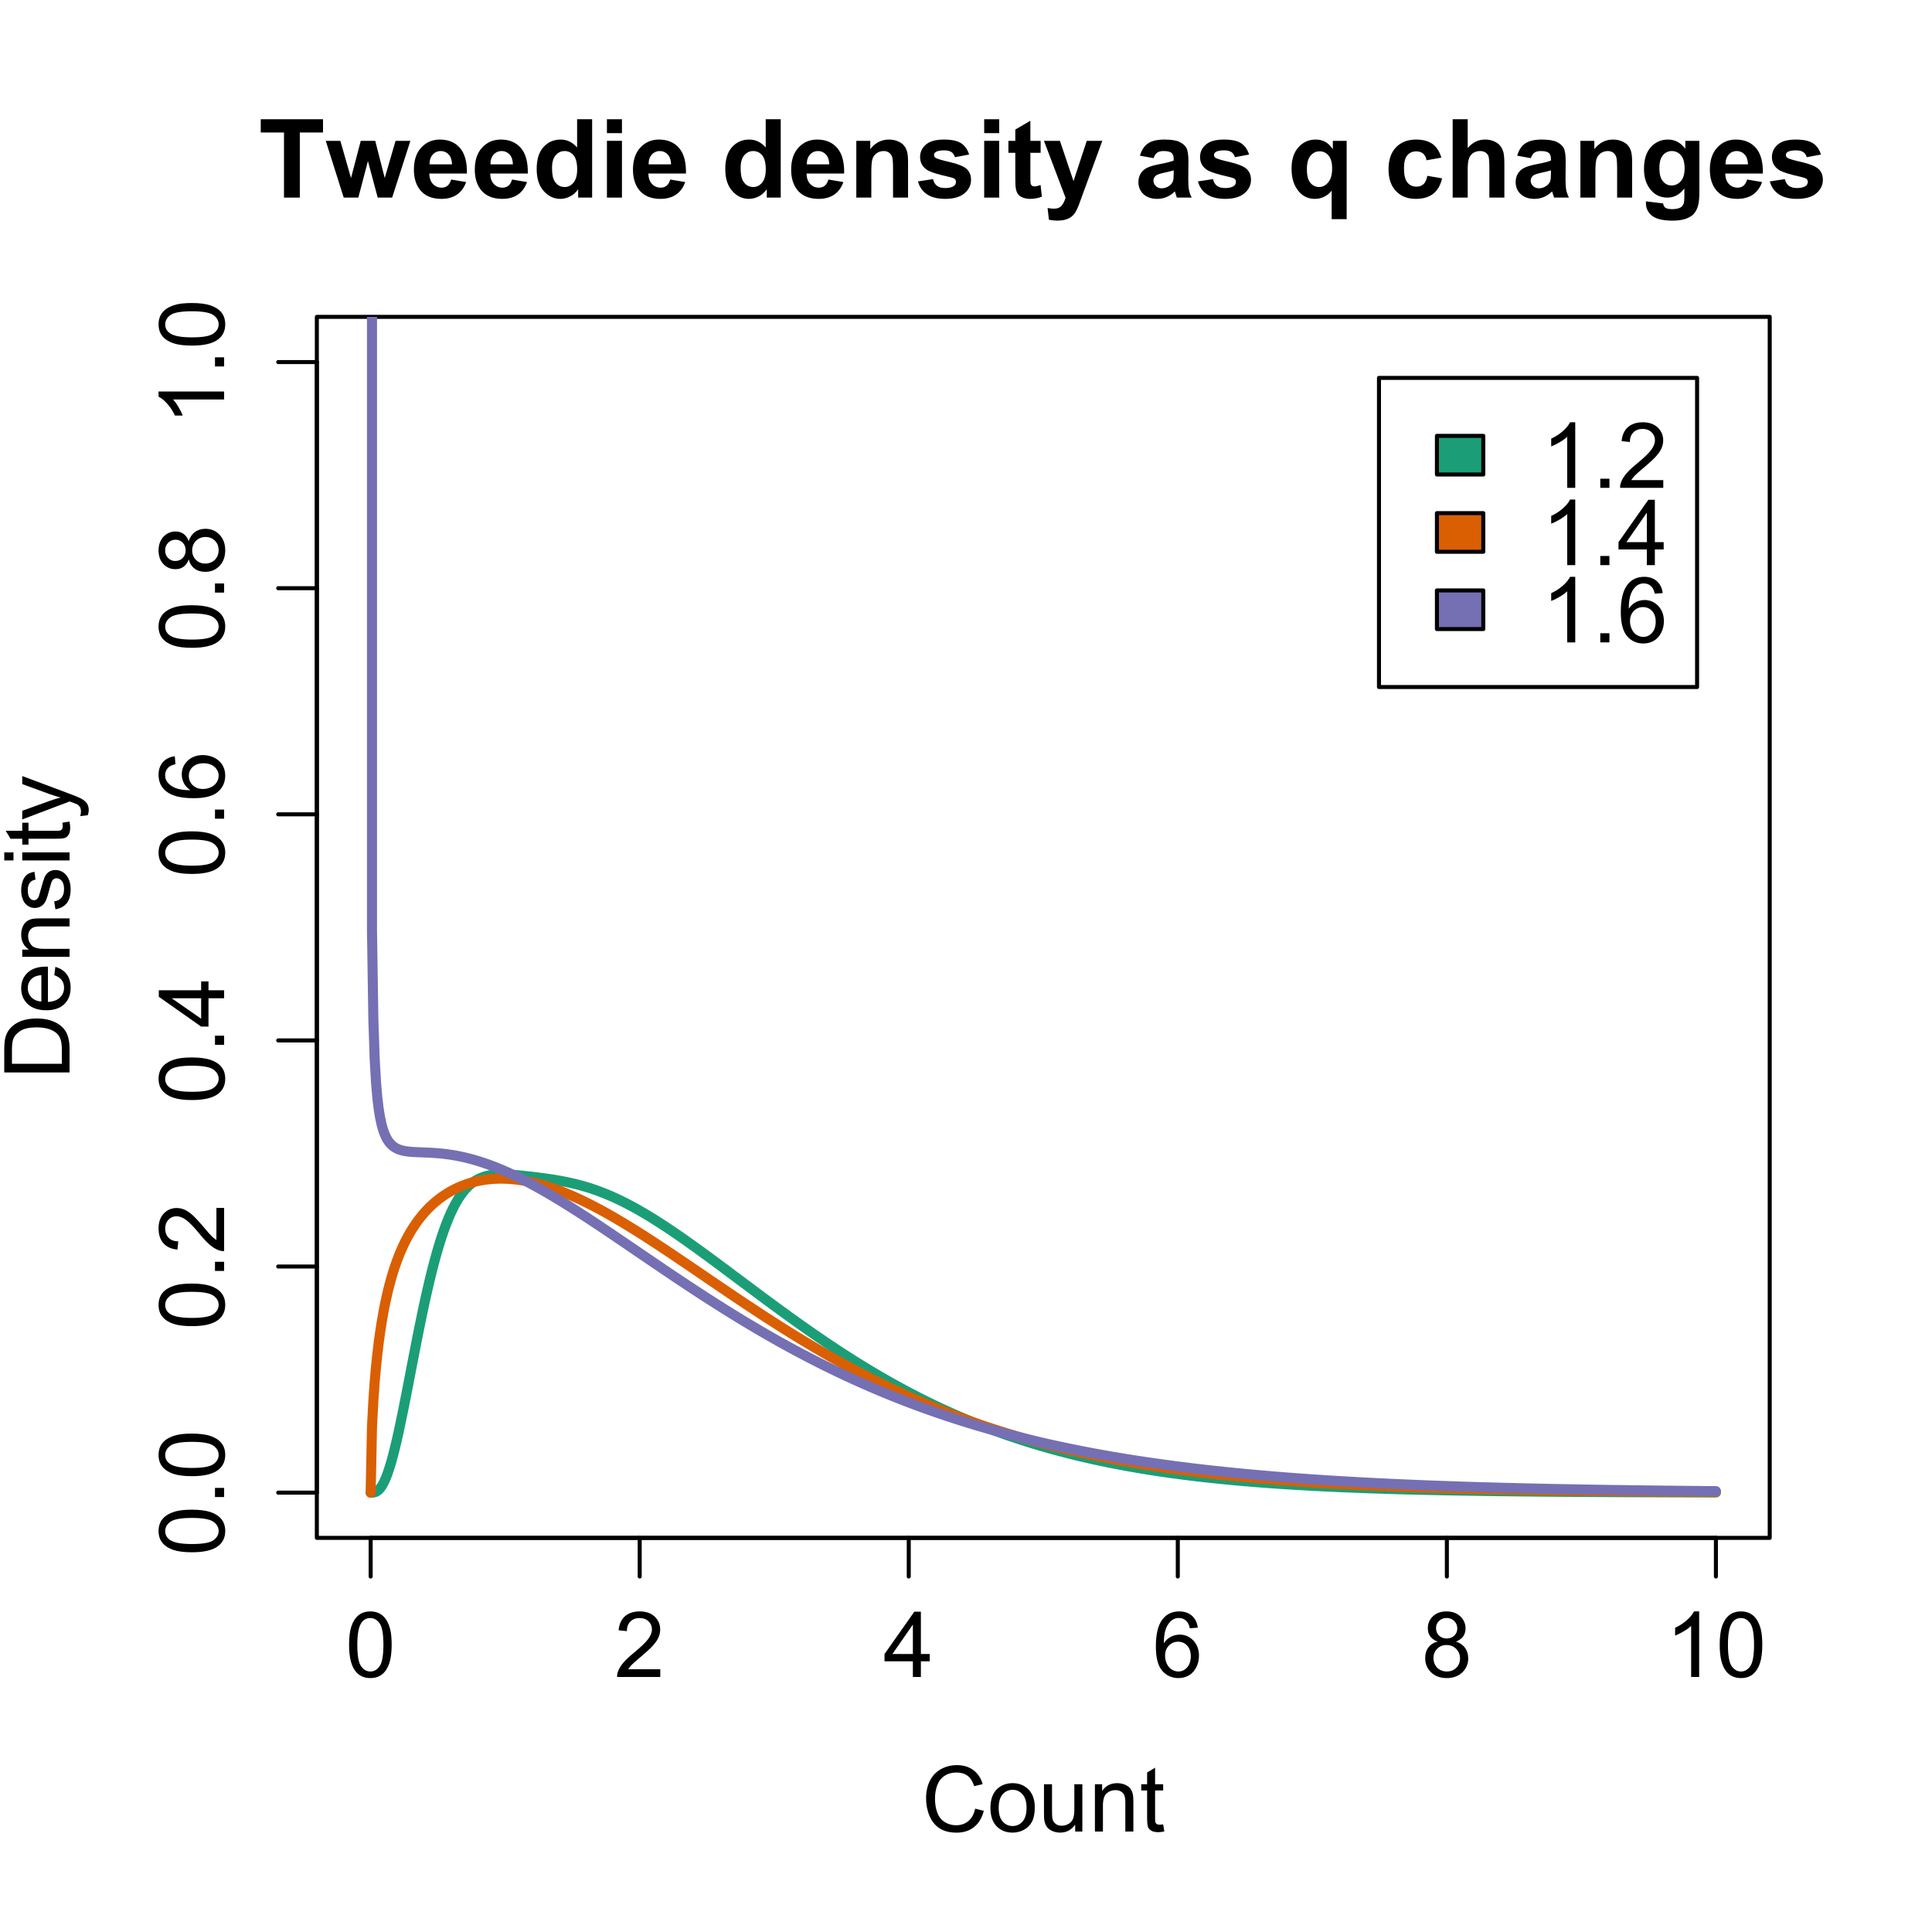 <?xml version="1.0" encoding="UTF-8"?>
<svg xmlns="http://www.w3.org/2000/svg" xmlns:xlink="http://www.w3.org/1999/xlink" width="360pt" height="360pt" viewBox="0 0 360 360" version="1.1">
<defs>
<g>
<symbol overflow="visible" id="glyph0-0">
<path style="stroke:none;" d="M 2.125 0 L 2.125 -10.625 L 10.625 -10.625 L 10.625 0 Z M 2.391 -0.266 L 10.359 -0.266 L 10.359 -10.359 L 2.391 -10.359 Z M 2.391 -0.266 "/>
</symbol>
<symbol overflow="visible" id="glyph0-1">
<path style="stroke:none;" d="M 0.707 -6 C 0.703 -7.438 0.852 -8.594 1.148 -9.473 C 1.445 -10.348 1.883 -11.023 2.469 -11.504 C 3.047 -11.977 3.781 -12.215 4.672 -12.219 C 5.32 -12.215 5.895 -12.086 6.391 -11.824 C 6.879 -11.559 7.285 -11.18 7.609 -10.688 C 7.93 -10.191 8.184 -9.586 8.367 -8.879 C 8.547 -8.164 8.637 -7.207 8.641 -6 C 8.637 -4.57 8.488 -3.418 8.199 -2.543 C 7.902 -1.664 7.465 -0.984 6.883 -0.508 C 6.297 -0.031 5.559 0.203 4.672 0.207 C 3.496 0.203 2.578 -0.215 1.91 -1.055 C 1.105 -2.066 0.703 -3.715 0.707 -6 Z M 2.242 -6 C 2.238 -4 2.473 -2.668 2.941 -2.012 C 3.41 -1.348 3.984 -1.02 4.672 -1.02 C 5.355 -1.02 5.934 -1.352 6.402 -2.016 C 6.867 -2.68 7.102 -4.008 7.105 -6 C 7.102 -8.004 6.867 -9.332 6.402 -9.992 C 5.934 -10.648 5.352 -10.98 4.656 -10.98 C 3.969 -10.98 3.422 -10.688 3.012 -10.109 C 2.496 -9.367 2.238 -8 2.242 -6 Z M 2.242 -6 "/>
</symbol>
<symbol overflow="visible" id="glyph0-2">
<path style="stroke:none;" d="M 8.559 -1.438 L 8.559 0 L 0.516 0 C 0.504 -0.359 0.559 -0.703 0.688 -1.039 C 0.891 -1.582 1.219 -2.121 1.672 -2.656 C 2.117 -3.184 2.77 -3.801 3.629 -4.5 C 4.945 -5.582 5.84 -6.438 6.309 -7.074 C 6.773 -7.707 7.008 -8.309 7.008 -8.875 C 7.008 -9.465 6.793 -9.965 6.371 -10.371 C 5.941 -10.777 5.391 -10.98 4.715 -10.98 C 3.992 -10.98 3.418 -10.762 2.988 -10.332 C 2.555 -9.898 2.336 -9.305 2.332 -8.543 L 0.797 -8.699 C 0.898 -9.844 1.293 -10.715 1.98 -11.316 C 2.668 -11.914 3.59 -12.215 4.75 -12.219 C 5.914 -12.215 6.836 -11.891 7.52 -11.246 C 8.199 -10.598 8.543 -9.797 8.543 -8.84 C 8.543 -8.352 8.441 -7.871 8.242 -7.402 C 8.043 -6.93 7.711 -6.438 7.25 -5.918 C 6.785 -5.395 6.02 -4.68 4.945 -3.777 C 4.047 -3.023 3.469 -2.512 3.219 -2.246 C 2.961 -1.973 2.754 -1.703 2.59 -1.438 Z M 8.559 -1.438 "/>
</symbol>
<symbol overflow="visible" id="glyph0-3">
<path style="stroke:none;" d="M 5.496 0 L 5.496 -2.914 L 0.215 -2.914 L 0.215 -4.281 L 5.77 -12.168 L 6.988 -12.168 L 6.988 -4.281 L 8.633 -4.281 L 8.633 -2.914 L 6.988 -2.914 L 6.988 0 Z M 5.496 -4.281 L 5.496 -9.77 L 1.684 -4.281 Z M 5.496 -4.281 "/>
</symbol>
<symbol overflow="visible" id="glyph0-4">
<path style="stroke:none;" d="M 8.457 -9.188 L 6.973 -9.074 C 6.84 -9.656 6.648 -10.082 6.406 -10.352 C 6 -10.777 5.504 -10.992 4.914 -10.992 C 4.434 -10.992 4.016 -10.859 3.66 -10.594 C 3.188 -10.25 2.816 -9.746 2.547 -9.09 C 2.273 -8.426 2.133 -7.488 2.125 -6.273 C 2.48 -6.82 2.922 -7.227 3.445 -7.496 C 3.965 -7.758 4.508 -7.891 5.078 -7.895 C 6.074 -7.891 6.922 -7.523 7.625 -6.793 C 8.32 -6.059 8.672 -5.113 8.676 -3.953 C 8.672 -3.184 8.508 -2.473 8.18 -1.82 C 7.852 -1.164 7.398 -0.664 6.824 -0.316 C 6.246 0.031 5.594 0.203 4.863 0.207 C 3.617 0.203 2.602 -0.25 1.816 -1.164 C 1.031 -2.078 0.637 -3.59 0.641 -5.695 C 0.637 -8.047 1.07 -9.754 1.941 -10.824 C 2.695 -11.75 3.719 -12.215 5.004 -12.219 C 5.961 -12.215 6.746 -11.949 7.359 -11.414 C 7.969 -10.875 8.332 -10.133 8.457 -9.188 Z M 2.359 -3.941 C 2.355 -3.426 2.465 -2.934 2.684 -2.465 C 2.902 -1.992 3.207 -1.633 3.602 -1.387 C 3.992 -1.141 4.406 -1.02 4.84 -1.02 C 5.469 -1.02 6.008 -1.273 6.465 -1.781 C 6.918 -2.289 7.148 -2.98 7.148 -3.859 C 7.148 -4.699 6.922 -5.363 6.473 -5.848 C 6.023 -6.332 5.461 -6.574 4.781 -6.574 C 4.105 -6.574 3.531 -6.332 3.062 -5.848 C 2.59 -5.363 2.355 -4.727 2.359 -3.941 Z M 2.359 -3.941 "/>
</symbol>
<symbol overflow="visible" id="glyph0-5">
<path style="stroke:none;" d="M 3.004 -6.598 C 2.383 -6.824 1.922 -7.148 1.625 -7.57 C 1.324 -7.992 1.176 -8.496 1.18 -9.082 C 1.176 -9.965 1.496 -10.707 2.133 -11.312 C 2.766 -11.914 3.609 -12.215 4.672 -12.219 C 5.73 -12.215 6.586 -11.906 7.238 -11.293 C 7.883 -10.672 8.207 -9.922 8.211 -9.039 C 8.207 -8.473 8.059 -7.98 7.766 -7.562 C 7.465 -7.145 7.016 -6.824 6.418 -6.598 C 7.16 -6.355 7.73 -5.961 8.121 -5.418 C 8.512 -4.875 8.707 -4.227 8.707 -3.477 C 8.707 -2.434 8.336 -1.562 7.602 -0.855 C 6.863 -0.148 5.898 0.203 4.699 0.207 C 3.496 0.203 2.527 -0.148 1.793 -0.859 C 1.055 -1.566 0.684 -2.453 0.688 -3.52 C 0.684 -4.309 0.887 -4.973 1.289 -5.508 C 1.688 -6.039 2.258 -6.402 3.004 -6.598 Z M 2.707 -9.133 C 2.707 -8.551 2.891 -8.078 3.262 -7.719 C 3.633 -7.352 4.113 -7.172 4.707 -7.172 C 5.277 -7.172 5.75 -7.352 6.121 -7.715 C 6.484 -8.074 6.668 -8.52 6.672 -9.047 C 6.668 -9.594 6.477 -10.055 6.102 -10.43 C 5.719 -10.805 5.25 -10.992 4.691 -10.992 C 4.117 -10.992 3.645 -10.809 3.27 -10.441 C 2.895 -10.074 2.707 -9.637 2.707 -9.133 Z M 2.227 -3.512 C 2.227 -3.082 2.324 -2.672 2.527 -2.273 C 2.727 -1.875 3.027 -1.566 3.43 -1.348 C 3.824 -1.129 4.254 -1.02 4.715 -1.02 C 5.426 -1.02 6.016 -1.246 6.48 -1.707 C 6.945 -2.164 7.176 -2.75 7.18 -3.461 C 7.176 -4.176 6.938 -4.77 6.461 -5.246 C 5.98 -5.715 5.383 -5.953 4.664 -5.953 C 3.961 -5.953 3.379 -5.719 2.918 -5.254 C 2.457 -4.789 2.227 -4.207 2.227 -3.512 Z M 2.227 -3.512 "/>
</symbol>
<symbol overflow="visible" id="glyph0-6">
<path style="stroke:none;" d="M 6.332 0 L 4.84 0 L 4.84 -9.52 C 4.48 -9.176 4.008 -8.832 3.422 -8.492 C 2.836 -8.145 2.312 -7.887 1.852 -7.719 L 1.852 -9.164 C 2.688 -9.555 3.418 -10.027 4.043 -10.59 C 4.668 -11.145 5.109 -11.688 5.371 -12.219 L 6.332 -12.219 Z M 6.332 0 "/>
</symbol>
<symbol overflow="visible" id="glyph0-7">
<path style="stroke:none;" d="M 9.992 -4.266 L 11.605 -3.859 C 11.266 -2.535 10.656 -1.527 9.781 -0.832 C 8.902 -0.141 7.832 0.203 6.566 0.207 C 5.25 0.203 4.184 -0.059 3.363 -0.594 C 2.543 -1.125 1.918 -1.898 1.488 -2.914 C 1.059 -3.922 0.844 -5.012 0.848 -6.176 C 0.844 -7.441 1.086 -8.547 1.574 -9.492 C 2.055 -10.434 2.742 -11.148 3.641 -11.641 C 4.531 -12.129 5.516 -12.375 6.59 -12.375 C 7.805 -12.375 8.828 -12.062 9.66 -11.445 C 10.488 -10.82 11.066 -9.949 11.398 -8.832 L 9.812 -8.457 C 9.527 -9.34 9.117 -9.984 8.582 -10.391 C 8.043 -10.793 7.367 -10.996 6.559 -11 C 5.621 -10.996 4.84 -10.773 4.211 -10.324 C 3.582 -9.875 3.141 -9.273 2.887 -8.52 C 2.633 -7.762 2.508 -6.98 2.508 -6.184 C 2.508 -5.145 2.656 -4.242 2.957 -3.473 C 3.258 -2.699 3.727 -2.121 4.363 -1.742 C 5 -1.359 5.691 -1.172 6.434 -1.172 C 7.332 -1.172 8.094 -1.43 8.723 -1.949 C 9.348 -2.469 9.77 -3.242 9.992 -4.266 Z M 9.992 -4.266 "/>
</symbol>
<symbol overflow="visible" id="glyph0-8">
<path style="stroke:none;" d="M 0.562 -4.406 C 0.562 -6.039 1.016 -7.246 1.926 -8.035 C 2.68 -8.684 3.605 -9.012 4.699 -9.016 C 5.91 -9.012 6.898 -8.613 7.668 -7.824 C 8.438 -7.027 8.824 -5.93 8.824 -4.531 C 8.824 -3.395 8.652 -2.504 8.312 -1.855 C 7.973 -1.203 7.477 -0.699 6.828 -0.34 C 6.172 0.02 5.465 0.199 4.699 0.199 C 3.465 0.199 2.465 -0.195 1.703 -0.988 C 0.941 -1.777 0.562 -2.918 0.562 -4.406 Z M 2.102 -4.406 C 2.098 -3.277 2.344 -2.43 2.84 -1.871 C 3.328 -1.309 3.949 -1.031 4.699 -1.031 C 5.441 -1.031 6.059 -1.312 6.551 -1.875 C 7.043 -2.438 7.289 -3.297 7.289 -4.457 C 7.289 -5.547 7.039 -6.371 6.543 -6.934 C 6.047 -7.492 5.434 -7.773 4.699 -7.777 C 3.949 -7.773 3.328 -7.496 2.84 -6.938 C 2.344 -6.379 2.098 -5.535 2.102 -4.406 Z M 2.102 -4.406 "/>
</symbol>
<symbol overflow="visible" id="glyph0-9">
<path style="stroke:none;" d="M 6.898 0 L 6.898 -1.297 C 6.207 -0.297 5.277 0.199 4.102 0.199 C 3.578 0.199 3.09 0.102 2.645 -0.098 C 2.191 -0.297 1.859 -0.547 1.641 -0.852 C 1.422 -1.148 1.266 -1.52 1.18 -1.961 C 1.113 -2.25 1.082 -2.715 1.086 -3.352 L 1.086 -8.816 L 2.582 -8.816 L 2.582 -3.926 C 2.578 -3.145 2.609 -2.617 2.672 -2.348 C 2.766 -1.953 2.965 -1.645 3.27 -1.422 C 3.574 -1.195 3.949 -1.082 4.398 -1.086 C 4.844 -1.082 5.266 -1.199 5.66 -1.43 C 6.051 -1.66 6.328 -1.973 6.496 -2.371 C 6.656 -2.766 6.738 -3.34 6.742 -4.094 L 6.742 -8.816 L 8.234 -8.816 L 8.234 0 Z M 6.898 0 "/>
</symbol>
<symbol overflow="visible" id="glyph0-10">
<path style="stroke:none;" d="M 1.121 0 L 1.121 -8.816 L 2.465 -8.816 L 2.465 -7.562 C 3.109 -8.527 4.043 -9.012 5.27 -9.016 C 5.797 -9.012 6.285 -8.914 6.734 -8.727 C 7.18 -8.531 7.516 -8.281 7.738 -7.977 C 7.957 -7.664 8.113 -7.297 8.203 -6.875 C 8.258 -6.594 8.285 -6.109 8.285 -5.422 L 8.285 0 L 6.789 0 L 6.789 -5.363 C 6.785 -5.965 6.727 -6.422 6.613 -6.727 C 6.496 -7.027 6.289 -7.266 5.996 -7.449 C 5.699 -7.625 5.355 -7.715 4.957 -7.719 C 4.316 -7.715 3.766 -7.516 3.305 -7.113 C 2.844 -6.707 2.613 -5.938 2.613 -4.812 L 2.613 0 Z M 1.121 0 "/>
</symbol>
<symbol overflow="visible" id="glyph0-11">
<path style="stroke:none;" d="M 4.383 -1.336 L 4.598 -0.016 C 4.176 0.074 3.801 0.117 3.469 0.117 C 2.926 0.117 2.504 0.031 2.207 -0.141 C 1.906 -0.312 1.695 -0.535 1.574 -0.816 C 1.453 -1.094 1.395 -1.684 1.395 -2.582 L 1.395 -7.652 L 0.297 -7.652 L 0.297 -8.816 L 1.395 -8.816 L 1.395 -11 L 2.879 -11.895 L 2.879 -8.816 L 4.383 -8.816 L 4.383 -7.652 L 2.879 -7.652 L 2.879 -2.5 C 2.875 -2.07 2.902 -1.797 2.957 -1.676 C 3.008 -1.551 3.094 -1.453 3.215 -1.383 C 3.332 -1.312 3.504 -1.277 3.727 -1.277 C 3.891 -1.277 4.109 -1.297 4.383 -1.336 Z M 4.383 -1.336 "/>
</symbol>
<symbol overflow="visible" id="glyph0-12">
<path style="stroke:none;" d="M 1.543 0 L 1.543 -1.703 L 3.246 -1.703 L 3.246 0 Z M 1.543 0 "/>
</symbol>
<symbol overflow="visible" id="glyph1-0">
<path style="stroke:none;" d="M 0 -2.125 L -10.625 -2.125 L -10.625 -10.625 L 0 -10.625 Z M -0.266 -2.391 L -0.266 -10.359 L -10.359 -10.359 L -10.359 -2.391 Z M -0.266 -2.391 "/>
</symbol>
<symbol overflow="visible" id="glyph1-1">
<path style="stroke:none;" d="M -6 -0.707 C -7.438 -0.703 -8.594 -0.852 -9.473 -1.148 C -10.348 -1.445 -11.023 -1.883 -11.504 -2.469 C -11.977 -3.047 -12.215 -3.781 -12.219 -4.672 C -12.215 -5.32 -12.086 -5.895 -11.824 -6.391 C -11.559 -6.879 -11.18 -7.285 -10.688 -7.609 C -10.191 -7.93 -9.586 -8.184 -8.879 -8.367 C -8.164 -8.547 -7.207 -8.637 -6 -8.641 C -4.57 -8.637 -3.418 -8.488 -2.543 -8.199 C -1.664 -7.902 -0.984 -7.465 -0.508 -6.883 C -0.031 -6.297 0.203 -5.559 0.207 -4.672 C 0.203 -3.496 -0.215 -2.578 -1.055 -1.91 C -2.066 -1.105 -3.715 -0.703 -6 -0.707 Z M -6 -2.242 C -4 -2.238 -2.668 -2.473 -2.012 -2.941 C -1.348 -3.41 -1.02 -3.984 -1.02 -4.672 C -1.02 -5.355 -1.352 -5.934 -2.016 -6.402 C -2.68 -6.867 -4.008 -7.102 -6 -7.105 C -8.004 -7.102 -9.332 -6.867 -9.992 -6.402 C -10.648 -5.934 -10.98 -5.352 -10.98 -4.656 C -10.98 -3.969 -10.688 -3.422 -10.109 -3.012 C -9.367 -2.496 -8 -2.238 -6 -2.242 Z M -6 -2.242 "/>
</symbol>
<symbol overflow="visible" id="glyph1-2">
<path style="stroke:none;" d="M 0 -1.543 L -1.703 -1.543 L -1.703 -3.246 L 0 -3.246 Z M 0 -1.543 "/>
</symbol>
<symbol overflow="visible" id="glyph1-3">
<path style="stroke:none;" d="M -1.438 -8.559 L 0 -8.559 L 0 -0.516 C -0.359 -0.504 -0.703 -0.559 -1.039 -0.688 C -1.582 -0.891 -2.121 -1.219 -2.656 -1.672 C -3.184 -2.117 -3.801 -2.77 -4.5 -3.629 C -5.582 -4.945 -6.438 -5.84 -7.074 -6.309 C -7.707 -6.773 -8.309 -7.008 -8.875 -7.008 C -9.465 -7.008 -9.965 -6.793 -10.371 -6.371 C -10.777 -5.941 -10.98 -5.391 -10.98 -4.715 C -10.98 -3.992 -10.762 -3.418 -10.332 -2.988 C -9.898 -2.555 -9.305 -2.336 -8.543 -2.332 L -8.699 -0.797 C -9.844 -0.898 -10.715 -1.293 -11.316 -1.98 C -11.914 -2.668 -12.215 -3.59 -12.219 -4.75 C -12.215 -5.914 -11.891 -6.836 -11.246 -7.52 C -10.598 -8.199 -9.797 -8.543 -8.84 -8.543 C -8.352 -8.543 -7.871 -8.441 -7.402 -8.242 C -6.93 -8.043 -6.438 -7.711 -5.918 -7.25 C -5.395 -6.785 -4.68 -6.02 -3.777 -4.945 C -3.023 -4.047 -2.512 -3.469 -2.246 -3.219 C -1.973 -2.961 -1.703 -2.754 -1.438 -2.59 Z M -1.438 -8.559 "/>
</symbol>
<symbol overflow="visible" id="glyph1-4">
<path style="stroke:none;" d="M 0 -5.496 L -2.914 -5.496 L -2.914 -0.215 L -4.281 -0.215 L -12.168 -5.77 L -12.168 -6.988 L -4.281 -6.988 L -4.281 -8.633 L -2.914 -8.633 L -2.914 -6.988 L 0 -6.988 Z M -4.281 -5.496 L -9.77 -5.496 L -4.281 -1.684 Z M -4.281 -5.496 "/>
</symbol>
<symbol overflow="visible" id="glyph1-5">
<path style="stroke:none;" d="M -9.188 -8.457 L -9.074 -6.973 C -9.656 -6.84 -10.082 -6.652 -10.352 -6.41 C -10.777 -6.004 -10.992 -5.504 -10.992 -4.914 C -10.992 -4.434 -10.859 -4.016 -10.594 -3.66 C -10.25 -3.188 -9.746 -2.816 -9.09 -2.547 C -8.426 -2.273 -7.488 -2.133 -6.273 -2.125 C -6.82 -2.48 -7.227 -2.922 -7.496 -3.445 C -7.758 -3.965 -7.891 -4.508 -7.895 -5.082 C -7.891 -6.074 -7.523 -6.922 -6.793 -7.625 C -6.059 -8.32 -5.113 -8.672 -3.949 -8.676 C -3.184 -8.672 -2.473 -8.508 -1.82 -8.18 C -1.164 -7.852 -0.664 -7.398 -0.316 -6.824 C 0.031 -6.246 0.203 -5.594 0.207 -4.863 C 0.203 -3.617 -0.25 -2.602 -1.164 -1.816 C -2.078 -1.031 -3.59 -0.637 -5.695 -0.641 C -8.047 -0.637 -9.754 -1.07 -10.824 -1.941 C -11.75 -2.695 -12.215 -3.719 -12.219 -5.004 C -12.215 -5.961 -11.949 -6.746 -11.414 -7.359 C -10.875 -7.969 -10.133 -8.332 -9.188 -8.457 Z M -3.941 -2.359 C -3.426 -2.355 -2.934 -2.465 -2.465 -2.684 C -1.992 -2.902 -1.633 -3.207 -1.387 -3.602 C -1.141 -3.992 -1.02 -4.406 -1.02 -4.84 C -1.02 -5.469 -1.273 -6.008 -1.781 -6.465 C -2.289 -6.918 -2.98 -7.148 -3.859 -7.148 C -4.699 -7.148 -5.363 -6.922 -5.848 -6.473 C -6.332 -6.023 -6.574 -5.461 -6.574 -4.781 C -6.574 -4.105 -6.332 -3.531 -5.848 -3.062 C -5.363 -2.59 -4.727 -2.355 -3.941 -2.359 Z M -3.941 -2.359 "/>
</symbol>
<symbol overflow="visible" id="glyph1-6">
<path style="stroke:none;" d="M -6.598 -3.004 C -6.824 -2.383 -7.148 -1.922 -7.57 -1.625 C -7.992 -1.324 -8.496 -1.176 -9.082 -1.18 C -9.965 -1.176 -10.707 -1.496 -11.312 -2.133 C -11.914 -2.77 -12.215 -3.613 -12.219 -4.672 C -12.215 -5.73 -11.906 -6.586 -11.293 -7.238 C -10.672 -7.883 -9.922 -8.207 -9.039 -8.211 C -8.473 -8.207 -7.98 -8.059 -7.562 -7.766 C -7.145 -7.465 -6.824 -7.016 -6.598 -6.418 C -6.355 -7.16 -5.961 -7.73 -5.418 -8.121 C -4.875 -8.512 -4.227 -8.707 -3.477 -8.707 C -2.434 -8.707 -1.562 -8.336 -0.855 -7.602 C -0.148 -6.863 0.203 -5.898 0.207 -4.699 C 0.203 -3.496 -0.148 -2.527 -0.859 -1.793 C -1.566 -1.055 -2.453 -0.684 -3.52 -0.688 C -4.309 -0.684 -4.973 -0.887 -5.508 -1.289 C -6.039 -1.691 -6.402 -2.262 -6.598 -3.004 Z M -9.133 -2.707 C -8.551 -2.707 -8.078 -2.891 -7.719 -3.262 C -7.352 -3.633 -7.172 -4.113 -7.172 -4.707 C -7.172 -5.277 -7.352 -5.75 -7.715 -6.121 C -8.074 -6.488 -8.52 -6.672 -9.047 -6.676 C -9.594 -6.672 -10.055 -6.484 -10.43 -6.105 C -10.805 -5.723 -10.992 -5.25 -10.992 -4.691 C -10.992 -4.117 -10.809 -3.645 -10.441 -3.27 C -10.074 -2.895 -9.637 -2.707 -9.133 -2.707 Z M -3.512 -2.227 C -3.082 -2.227 -2.672 -2.324 -2.273 -2.527 C -1.875 -2.727 -1.566 -3.027 -1.348 -3.43 C -1.129 -3.824 -1.02 -4.254 -1.02 -4.715 C -1.02 -5.426 -1.246 -6.016 -1.707 -6.48 C -2.164 -6.945 -2.75 -7.176 -3.461 -7.18 C -4.176 -7.176 -4.77 -6.938 -5.246 -6.461 C -5.715 -5.98 -5.953 -5.383 -5.953 -4.664 C -5.953 -3.961 -5.719 -3.379 -5.254 -2.918 C -4.789 -2.457 -4.207 -2.227 -3.512 -2.227 Z M -3.512 -2.227 "/>
</symbol>
<symbol overflow="visible" id="glyph1-7">
<path style="stroke:none;" d="M 0 -6.332 L 0 -4.84 L -9.52 -4.84 C -9.176 -4.48 -8.832 -4.008 -8.492 -3.422 C -8.145 -2.836 -7.887 -2.312 -7.719 -1.852 L -9.164 -1.852 C -9.555 -2.688 -10.027 -3.418 -10.59 -4.043 C -11.145 -4.668 -11.688 -5.109 -12.219 -5.371 L -12.219 -6.332 Z M 0 -6.332 "/>
</symbol>
<symbol overflow="visible" id="glyph1-8">
<path style="stroke:none;" d="M 0 -1.312 L -12.168 -1.312 L -12.168 -5.504 C -12.164 -6.445 -12.105 -7.168 -11.996 -7.672 C -11.832 -8.363 -11.543 -8.957 -11.125 -9.453 C -10.578 -10.094 -9.883 -10.574 -9.043 -10.895 C -8.195 -11.207 -7.234 -11.367 -6.152 -11.371 C -5.227 -11.367 -4.406 -11.258 -3.691 -11.047 C -2.977 -10.828 -2.383 -10.555 -1.918 -10.219 C -1.449 -9.879 -1.082 -9.508 -0.816 -9.109 C -0.543 -8.707 -0.34 -8.223 -0.207 -7.656 C -0.066 -7.086 0 -6.434 0 -5.703 Z M -1.438 -2.922 L -1.438 -5.52 C -1.434 -6.32 -1.508 -6.949 -1.66 -7.406 C -1.805 -7.863 -2.016 -8.227 -2.289 -8.5 C -2.668 -8.879 -3.18 -9.176 -3.828 -9.391 C -4.469 -9.602 -5.254 -9.707 -6.176 -9.711 C -7.449 -9.707 -8.426 -9.5 -9.109 -9.082 C -9.793 -8.664 -10.25 -8.156 -10.484 -7.562 C -10.648 -7.129 -10.734 -6.434 -10.734 -5.48 L -10.734 -2.922 Z M -1.438 -2.922 "/>
</symbol>
<symbol overflow="visible" id="glyph1-9">
<path style="stroke:none;" d="M -2.84 -7.156 L -2.648 -8.699 C -1.742 -8.453 -1.039 -8.004 -0.547 -7.348 C -0.047 -6.688 0.199 -5.844 0.199 -4.824 C 0.199 -3.531 -0.195 -2.508 -0.992 -1.754 C -1.781 -0.996 -2.895 -0.621 -4.332 -0.621 C -5.812 -0.621 -6.965 -1 -7.785 -1.766 C -8.602 -2.527 -9.012 -3.52 -9.016 -4.738 C -9.012 -5.914 -8.609 -6.879 -7.809 -7.629 C -7.004 -8.375 -5.875 -8.746 -4.426 -8.75 C -4.332 -8.746 -4.199 -8.746 -4.027 -8.742 L -4.027 -2.168 C -3.055 -2.223 -2.312 -2.496 -1.801 -2.988 C -1.281 -3.48 -1.023 -4.094 -1.027 -4.832 C -1.023 -5.375 -1.168 -5.844 -1.457 -6.234 C -1.742 -6.621 -2.203 -6.926 -2.84 -7.156 Z M -5.254 -2.25 L -5.254 -7.172 C -5.992 -7.102 -6.547 -6.914 -6.922 -6.609 C -7.492 -6.133 -7.781 -5.516 -7.785 -4.758 C -7.781 -4.07 -7.551 -3.492 -7.094 -3.023 C -6.633 -2.555 -6.02 -2.297 -5.254 -2.25 Z M -5.254 -2.25 "/>
</symbol>
<symbol overflow="visible" id="glyph1-10">
<path style="stroke:none;" d="M 0 -1.121 L -8.816 -1.121 L -8.816 -2.465 L -7.562 -2.465 C -8.527 -3.109 -9.012 -4.043 -9.016 -5.27 C -9.012 -5.797 -8.914 -6.285 -8.727 -6.734 C -8.531 -7.18 -8.281 -7.516 -7.977 -7.738 C -7.664 -7.957 -7.297 -8.113 -6.871 -8.203 C -6.594 -8.258 -6.109 -8.285 -5.422 -8.285 L 0 -8.285 L 0 -6.789 L -5.363 -6.789 C -5.965 -6.785 -6.422 -6.727 -6.727 -6.613 C -7.027 -6.496 -7.266 -6.289 -7.449 -5.996 C -7.625 -5.699 -7.715 -5.355 -7.719 -4.957 C -7.715 -4.316 -7.516 -3.766 -7.113 -3.305 C -6.707 -2.844 -5.938 -2.613 -4.812 -2.613 L 0 -2.613 Z M 0 -1.121 "/>
</symbol>
<symbol overflow="visible" id="glyph1-11">
<path style="stroke:none;" d="M -2.633 -0.523 L -2.863 -2 C -2.27 -2.078 -1.816 -2.309 -1.5 -2.691 C -1.184 -3.066 -1.023 -3.598 -1.027 -4.281 C -1.023 -4.965 -1.164 -5.473 -1.445 -5.809 C -1.723 -6.137 -2.051 -6.305 -2.434 -6.309 C -2.766 -6.305 -3.031 -6.156 -3.23 -5.867 C -3.359 -5.66 -3.527 -5.152 -3.734 -4.34 C -4.008 -3.242 -4.25 -2.484 -4.453 -2.062 C -4.656 -1.641 -4.934 -1.32 -5.293 -1.102 C -5.645 -0.883 -6.039 -0.773 -6.477 -0.773 C -6.863 -0.773 -7.227 -0.863 -7.566 -1.043 C -7.898 -1.223 -8.176 -1.465 -8.398 -1.777 C -8.566 -2.004 -8.715 -2.32 -8.836 -2.727 C -8.953 -3.125 -9.012 -3.559 -9.016 -4.02 C -9.012 -4.707 -8.91 -5.312 -8.715 -5.84 C -8.512 -6.359 -8.242 -6.746 -7.906 -6.996 C -7.562 -7.246 -7.109 -7.418 -6.539 -7.512 L -6.344 -6.051 C -6.793 -5.984 -7.145 -5.793 -7.402 -5.473 C -7.652 -5.152 -7.781 -4.703 -7.785 -4.125 C -7.781 -3.438 -7.668 -2.945 -7.445 -2.656 C -7.215 -2.359 -6.949 -2.215 -6.648 -2.215 C -6.453 -2.215 -6.277 -2.273 -6.125 -2.398 C -5.961 -2.516 -5.828 -2.707 -5.727 -2.973 C -5.668 -3.117 -5.543 -3.559 -5.344 -4.293 C -5.062 -5.344 -4.832 -6.078 -4.652 -6.5 C -4.473 -6.914 -4.211 -7.242 -3.867 -7.484 C -3.523 -7.719 -3.098 -7.84 -2.59 -7.844 C -2.09 -7.84 -1.621 -7.695 -1.184 -7.406 C -0.742 -7.117 -0.398 -6.695 -0.16 -6.148 C 0.082 -5.598 0.199 -4.98 0.199 -4.293 C 0.199 -3.145 -0.035 -2.27 -0.512 -1.672 C -0.984 -1.07 -1.691 -0.688 -2.633 -0.523 Z M -2.633 -0.523 "/>
</symbol>
<symbol overflow="visible" id="glyph1-12">
<path style="stroke:none;" d="M -10.449 -1.129 L -12.168 -1.129 L -12.168 -2.625 L -10.449 -2.625 Z M 0 -1.129 L -8.816 -1.129 L -8.816 -2.625 L 0 -2.625 Z M 0 -1.129 "/>
</symbol>
<symbol overflow="visible" id="glyph1-13">
<path style="stroke:none;" d="M -1.336 -4.383 L -0.016 -4.598 C 0.074 -4.176 0.117 -3.801 0.117 -3.469 C 0.117 -2.926 0.031 -2.504 -0.141 -2.207 C -0.312 -1.906 -0.535 -1.695 -0.816 -1.574 C -1.094 -1.453 -1.684 -1.395 -2.582 -1.395 L -7.652 -1.395 L -7.652 -0.301 L -8.816 -0.301 L -8.816 -1.395 L -11 -1.395 L -11.895 -2.879 L -8.816 -2.879 L -8.816 -4.383 L -7.652 -4.383 L -7.652 -2.879 L -2.5 -2.879 C -2.07 -2.875 -1.797 -2.902 -1.676 -2.957 C -1.551 -3.008 -1.453 -3.094 -1.383 -3.215 C -1.312 -3.332 -1.277 -3.504 -1.277 -3.727 C -1.277 -3.891 -1.297 -4.109 -1.336 -4.383 Z M -1.336 -4.383 "/>
</symbol>
<symbol overflow="visible" id="glyph1-14">
<path style="stroke:none;" d="M 3.395 -1.055 L 1.992 -0.887 C 2.078 -1.211 2.121 -1.496 2.125 -1.742 C 2.121 -2.07 2.066 -2.336 1.957 -2.539 C 1.848 -2.734 1.691 -2.898 1.496 -3.031 C 1.34 -3.121 0.969 -3.273 0.383 -3.484 C 0.297 -3.512 0.176 -3.555 0.016 -3.617 L -8.816 -0.273 L -8.816 -1.883 L -3.711 -3.719 C -3.059 -3.953 -2.379 -4.168 -1.668 -4.359 C -2.352 -4.531 -3.02 -4.734 -3.676 -4.973 L -8.816 -6.855 L -8.816 -8.352 L 0.148 -4.996 C 1.113 -4.633 1.781 -4.355 2.148 -4.16 C 2.641 -3.895 3.004 -3.59 3.234 -3.246 C 3.461 -2.902 3.574 -2.492 3.578 -2.016 C 3.574 -1.727 3.512 -1.406 3.395 -1.055 Z M 3.395 -1.055 "/>
</symbol>
<symbol overflow="visible" id="glyph2-0">
<path style="stroke:none;" d="M 2.551 0 L 2.551 -12.75 L 12.75 -12.75 L 12.75 0 Z M 2.867 -0.32 L 12.43 -0.32 L 12.43 -12.43 L 2.867 -12.43 Z M 2.867 -0.32 "/>
</symbol>
<symbol overflow="visible" id="glyph2-1">
<path style="stroke:none;" d="M 4.77 0 L 4.77 -12.133 L 0.438 -12.133 L 0.438 -14.602 L 12.043 -14.602 L 12.043 -12.133 L 7.719 -12.133 L 7.719 0 Z M 4.77 0 "/>
</symbol>
<symbol overflow="visible" id="glyph2-2">
<path style="stroke:none;" d="M 3.438 0 L 0.09 -10.578 L 2.809 -10.578 L 4.793 -3.645 L 6.613 -10.578 L 9.312 -10.578 L 11.078 -3.645 L 13.098 -10.578 L 15.859 -10.578 L 12.461 0 L 9.773 0 L 7.949 -6.805 L 6.156 0 Z M 3.438 0 "/>
</symbol>
<symbol overflow="visible" id="glyph2-3">
<path style="stroke:none;" d="M 7.59 -3.367 L 10.379 -2.898 C 10.016 -1.871 9.449 -1.094 8.68 -0.562 C 7.902 -0.031 6.938 0.234 5.777 0.238 C 3.938 0.234 2.574 -0.363 1.691 -1.562 C 0.992 -2.523 0.645 -3.738 0.648 -5.211 C 0.645 -6.961 1.102 -8.336 2.023 -9.328 C 2.938 -10.32 4.098 -10.816 5.5 -10.816 C 7.07 -10.816 8.312 -10.297 9.223 -9.258 C 10.133 -8.219 10.566 -6.625 10.527 -4.484 L 3.516 -4.484 C 3.535 -3.648 3.758 -3.004 4.191 -2.543 C 4.621 -2.082 5.16 -1.852 5.809 -1.852 C 6.242 -1.852 6.609 -1.969 6.91 -2.211 C 7.207 -2.445 7.434 -2.832 7.59 -3.367 Z M 7.75 -6.195 C 7.727 -7 7.516 -7.617 7.121 -8.043 C 6.719 -8.461 6.234 -8.672 5.668 -8.676 C 5.051 -8.672 4.547 -8.449 4.152 -8.008 C 3.75 -7.559 3.555 -6.953 3.566 -6.195 Z M 7.75 -6.195 "/>
</symbol>
<symbol overflow="visible" id="glyph2-4">
<path style="stroke:none;" d="M 11.168 0 L 8.566 0 L 8.566 -1.555 C 8.133 -0.945 7.621 -0.496 7.035 -0.203 C 6.445 0.09 5.852 0.234 5.258 0.238 C 4.039 0.234 3 -0.254 2.137 -1.23 C 1.266 -2.207 0.832 -3.57 0.836 -5.328 C 0.832 -7.117 1.254 -8.48 2.102 -9.418 C 2.941 -10.348 4.008 -10.816 5.301 -10.816 C 6.477 -10.816 7.5 -10.324 8.367 -9.344 L 8.367 -14.602 L 11.168 -14.602 Z M 3.695 -5.52 C 3.691 -4.387 3.848 -3.566 4.164 -3.066 C 4.613 -2.332 5.242 -1.969 6.055 -1.973 C 6.695 -1.969 7.246 -2.242 7.699 -2.793 C 8.152 -3.34 8.379 -4.16 8.379 -5.25 C 8.379 -6.461 8.156 -7.332 7.719 -7.871 C 7.277 -8.402 6.719 -8.672 6.035 -8.676 C 5.371 -8.672 4.812 -8.406 4.367 -7.883 C 3.914 -7.352 3.691 -6.566 3.695 -5.52 Z M 3.695 -5.52 "/>
</symbol>
<symbol overflow="visible" id="glyph2-5">
<path style="stroke:none;" d="M 1.465 -12.012 L 1.465 -14.602 L 4.262 -14.602 L 4.262 -12.012 Z M 1.465 0 L 1.465 -10.578 L 4.262 -10.578 L 4.262 0 Z M 1.465 0 "/>
</symbol>
<symbol overflow="visible" id="glyph2-6">
<path style="stroke:none;" d=""/>
</symbol>
<symbol overflow="visible" id="glyph2-7">
<path style="stroke:none;" d="M 11.086 0 L 8.289 0 L 8.289 -5.398 C 8.285 -6.539 8.227 -7.277 8.109 -7.613 C 7.988 -7.945 7.793 -8.207 7.523 -8.395 C 7.254 -8.578 6.93 -8.672 6.555 -8.676 C 6.066 -8.672 5.633 -8.539 5.25 -8.277 C 4.863 -8.008 4.598 -7.656 4.457 -7.219 C 4.312 -6.781 4.242 -5.973 4.242 -4.793 L 4.242 0 L 1.445 0 L 1.445 -10.578 L 4.043 -10.578 L 4.043 -9.023 C 4.965 -10.219 6.125 -10.816 7.531 -10.816 C 8.145 -10.816 8.711 -10.703 9.223 -10.48 C 9.734 -10.258 10.121 -9.973 10.383 -9.629 C 10.645 -9.281 10.824 -8.891 10.93 -8.457 C 11.031 -8.016 11.086 -7.391 11.086 -6.574 Z M 11.086 0 "/>
</symbol>
<symbol overflow="visible" id="glyph2-8">
<path style="stroke:none;" d="M 0.477 -3.02 L 3.285 -3.445 C 3.402 -2.898 3.645 -2.484 4.012 -2.203 C 4.375 -1.922 4.887 -1.781 5.547 -1.781 C 6.27 -1.781 6.816 -1.914 7.184 -2.18 C 7.426 -2.367 7.547 -2.617 7.551 -2.93 C 7.547 -3.141 7.48 -3.316 7.352 -3.457 C 7.207 -3.59 6.895 -3.711 6.414 -3.824 C 4.152 -4.32 2.723 -4.777 2.121 -5.191 C 1.285 -5.762 0.867 -6.555 0.867 -7.57 C 0.867 -8.484 1.227 -9.254 1.953 -9.879 C 2.672 -10.504 3.797 -10.816 5.32 -10.816 C 6.766 -10.816 7.84 -10.578 8.547 -10.109 C 9.246 -9.633 9.73 -8.938 10 -8.02 L 7.359 -7.531 C 7.246 -7.938 7.031 -8.254 6.719 -8.477 C 6.402 -8.691 5.953 -8.801 5.367 -8.805 C 4.629 -8.801 4.102 -8.699 3.785 -8.496 C 3.57 -8.348 3.461 -8.156 3.465 -7.93 C 3.461 -7.727 3.555 -7.559 3.746 -7.422 C 3.996 -7.23 4.867 -6.969 6.359 -6.633 C 7.848 -6.293 8.891 -5.879 9.484 -5.391 C 10.066 -4.891 10.359 -4.195 10.359 -3.309 C 10.359 -2.336 9.953 -1.5 9.145 -0.805 C 8.332 -0.109 7.133 0.234 5.547 0.238 C 4.105 0.234 2.965 -0.055 2.125 -0.637 C 1.285 -1.219 0.734 -2.012 0.477 -3.02 Z M 0.477 -3.02 "/>
</symbol>
<symbol overflow="visible" id="glyph2-9">
<path style="stroke:none;" d="M 6.316 -10.578 L 6.316 -8.348 L 4.402 -8.348 L 4.402 -4.086 C 4.398 -3.219 4.418 -2.715 4.457 -2.574 C 4.492 -2.426 4.574 -2.309 4.707 -2.219 C 4.832 -2.125 4.992 -2.078 5.18 -2.082 C 5.438 -2.078 5.812 -2.168 6.305 -2.352 L 6.543 -0.18 C 5.891 0.098 5.152 0.234 4.332 0.238 C 3.824 0.234 3.371 0.152 2.965 -0.016 C 2.559 -0.184 2.262 -0.402 2.074 -0.672 C 1.887 -0.938 1.754 -1.301 1.684 -1.762 C 1.621 -2.086 1.594 -2.742 1.594 -3.734 L 1.594 -8.348 L 0.309 -8.348 L 0.309 -10.578 L 1.594 -10.578 L 1.594 -12.68 L 4.402 -14.312 L 4.402 -10.578 Z M 6.316 -10.578 "/>
</symbol>
<symbol overflow="visible" id="glyph2-10">
<path style="stroke:none;" d="M 0.141 -10.578 L 3.117 -10.578 L 5.648 -3.066 L 8.117 -10.578 L 11.016 -10.578 L 7.281 -0.398 L 6.613 1.445 C 6.367 2.059 6.133 2.531 5.91 2.859 C 5.688 3.184 5.434 3.445 5.145 3.648 C 4.855 3.848 4.5 4.004 4.078 4.121 C 3.656 4.23 3.18 4.289 2.648 4.293 C 2.109 4.289 1.582 4.234 1.066 4.125 L 0.816 1.934 C 1.25 2.02 1.648 2.062 2.004 2.062 C 2.652 2.062 3.133 1.871 3.445 1.488 C 3.758 1.105 3.996 0.617 4.164 0.031 Z M 0.141 -10.578 "/>
</symbol>
<symbol overflow="visible" id="glyph2-11">
<path style="stroke:none;" d="M 3.555 -7.352 L 1.016 -7.809 C 1.297 -8.828 1.789 -9.586 2.488 -10.078 C 3.184 -10.57 4.219 -10.816 5.598 -10.816 C 6.84 -10.816 7.77 -10.668 8.387 -10.371 C 8.996 -10.074 9.426 -9.699 9.676 -9.246 C 9.922 -8.793 10.047 -7.957 10.051 -6.742 L 10.02 -3.477 C 10.02 -2.543 10.062 -1.859 10.152 -1.418 C 10.242 -0.977 10.41 -0.504 10.656 0 L 7.891 0 C 7.816 -0.184 7.727 -0.457 7.621 -0.828 C 7.57 -0.988 7.535 -1.098 7.52 -1.156 C 7.039 -0.688 6.527 -0.34 5.984 -0.109 C 5.438 0.121 4.859 0.234 4.242 0.238 C 3.152 0.234 2.293 -0.059 1.668 -0.648 C 1.039 -1.238 0.727 -1.984 0.727 -2.891 C 0.727 -3.484 0.867 -4.02 1.152 -4.488 C 1.438 -4.957 1.84 -5.312 2.355 -5.562 C 2.871 -5.809 3.613 -6.027 4.582 -6.215 C 5.887 -6.461 6.793 -6.691 7.301 -6.902 L 7.301 -7.184 C 7.301 -7.719 7.168 -8.102 6.902 -8.332 C 6.637 -8.559 6.133 -8.672 5.398 -8.676 C 4.898 -8.672 4.512 -8.574 4.234 -8.383 C 3.953 -8.184 3.727 -7.84 3.555 -7.352 Z M 7.301 -5.078 C 6.941 -4.957 6.371 -4.816 5.598 -4.652 C 4.816 -4.484 4.309 -4.32 4.074 -4.164 C 3.707 -3.902 3.527 -3.574 3.527 -3.176 C 3.527 -2.785 3.672 -2.445 3.965 -2.16 C 4.254 -1.875 4.625 -1.734 5.078 -1.734 C 5.582 -1.734 6.062 -1.898 6.523 -2.23 C 6.859 -2.48 7.082 -2.789 7.191 -3.156 C 7.262 -3.395 7.301 -3.852 7.301 -4.523 Z M 7.301 -5.078 "/>
</symbol>
<symbol overflow="visible" id="glyph2-12">
<path style="stroke:none;" d="M 8.379 4.023 L 8.379 -1.297 C 8.012 -0.82 7.555 -0.445 7.012 -0.172 C 6.465 0.102 5.879 0.234 5.25 0.238 C 4.047 0.234 3.055 -0.215 2.281 -1.117 C 1.359 -2.168 0.902 -3.598 0.906 -5.41 C 0.902 -7.105 1.332 -8.434 2.195 -9.387 C 3.051 -10.34 4.117 -10.816 5.398 -10.816 C 6.098 -10.816 6.707 -10.664 7.227 -10.367 C 7.738 -10.066 8.195 -9.617 8.598 -9.016 L 8.598 -10.578 L 11.176 -10.578 L 11.176 4.023 Z M 8.469 -5.418 C 8.465 -6.5 8.246 -7.305 7.805 -7.832 C 7.359 -8.359 6.805 -8.625 6.145 -8.625 C 5.465 -8.625 4.898 -8.355 4.445 -7.816 C 3.988 -7.277 3.762 -6.422 3.766 -5.258 C 3.762 -4.094 3.98 -3.258 4.422 -2.742 C 4.855 -2.227 5.398 -1.969 6.047 -1.973 C 6.688 -1.969 7.25 -2.258 7.738 -2.84 C 8.223 -3.414 8.465 -4.273 8.469 -5.418 Z M 8.469 -5.418 "/>
</symbol>
<symbol overflow="visible" id="glyph2-13">
<path style="stroke:none;" d="M 10.688 -7.449 L 7.93 -6.953 C 7.832 -7.504 7.621 -7.918 7.297 -8.199 C 6.965 -8.473 6.539 -8.613 6.016 -8.617 C 5.316 -8.613 4.762 -8.371 4.348 -7.895 C 3.934 -7.41 3.727 -6.605 3.727 -5.477 C 3.727 -4.223 3.938 -3.336 4.359 -2.82 C 4.781 -2.297 5.344 -2.039 6.055 -2.043 C 6.582 -2.039 7.02 -2.191 7.359 -2.496 C 7.695 -2.797 7.934 -3.316 8.078 -4.055 L 10.828 -3.586 C 10.539 -2.32 9.988 -1.367 9.184 -0.727 C 8.371 -0.086 7.285 0.234 5.926 0.238 C 4.375 0.234 3.145 -0.25 2.227 -1.223 C 1.305 -2.195 0.844 -3.547 0.848 -5.281 C 0.844 -7.023 1.305 -8.383 2.23 -9.355 C 3.152 -10.328 4.402 -10.816 5.977 -10.816 C 7.266 -10.816 8.289 -10.539 9.051 -9.984 C 9.809 -9.43 10.355 -8.582 10.688 -7.449 Z M 10.688 -7.449 "/>
</symbol>
<symbol overflow="visible" id="glyph2-14">
<path style="stroke:none;" d="M 4.254 -14.602 L 4.254 -9.234 C 5.156 -10.289 6.234 -10.816 7.492 -10.816 C 8.133 -10.816 8.715 -10.695 9.234 -10.457 C 9.75 -10.219 10.137 -9.914 10.402 -9.543 C 10.66 -9.168 10.84 -8.754 10.941 -8.305 C 11.035 -7.852 11.086 -7.152 11.086 -6.207 L 11.086 0 L 8.289 0 L 8.289 -5.59 C 8.285 -6.695 8.23 -7.398 8.129 -7.699 C 8.02 -7.996 7.832 -8.23 7.562 -8.41 C 7.293 -8.582 6.957 -8.672 6.555 -8.676 C 6.086 -8.672 5.672 -8.559 5.309 -8.336 C 4.941 -8.109 4.672 -7.77 4.508 -7.316 C 4.336 -6.859 4.254 -6.188 4.254 -5.301 L 4.254 0 L 1.453 0 L 1.453 -14.602 Z M 4.254 -14.602 "/>
</symbol>
<symbol overflow="visible" id="glyph2-15">
<path style="stroke:none;" d="M 1.207 0.695 L 4.402 1.086 C 4.453 1.453 4.578 1.711 4.77 1.852 C 5.035 2.051 5.453 2.148 6.027 2.152 C 6.754 2.148 7.301 2.039 7.668 1.824 C 7.914 1.676 8.102 1.441 8.227 1.117 C 8.312 0.879 8.355 0.453 8.355 -0.168 L 8.355 -1.715 C 7.52 -0.57 6.465 0 5.191 0 C 3.77 0 2.641 -0.602 1.812 -1.805 C 1.156 -2.75 0.832 -3.93 0.836 -5.348 C 0.832 -7.117 1.258 -8.473 2.117 -9.41 C 2.969 -10.348 4.031 -10.816 5.301 -10.816 C 6.605 -10.816 7.684 -10.242 8.535 -9.094 L 8.535 -10.578 L 11.156 -10.578 L 11.156 -1.086 C 11.156 0.164 11.051 1.094 10.848 1.711 C 10.637 2.328 10.348 2.812 9.98 3.168 C 9.605 3.516 9.109 3.789 8.488 3.992 C 7.867 4.188 7.082 4.289 6.137 4.293 C 4.34 4.289 3.07 3.98 2.32 3.371 C 1.57 2.754 1.195 1.977 1.195 1.035 C 1.195 0.938 1.199 0.824 1.207 0.695 Z M 3.707 -5.508 C 3.703 -4.383 3.922 -3.559 4.359 -3.043 C 4.793 -2.52 5.328 -2.262 5.965 -2.262 C 6.648 -2.262 7.227 -2.527 7.699 -3.062 C 8.168 -3.594 8.402 -4.387 8.406 -5.438 C 8.402 -6.531 8.176 -7.344 7.727 -7.879 C 7.273 -8.406 6.703 -8.672 6.016 -8.676 C 5.344 -8.672 4.793 -8.41 4.359 -7.895 C 3.922 -7.371 3.703 -6.578 3.707 -5.508 Z M 3.707 -5.508 "/>
</symbol>
</g>
<clipPath id="clip1">
  <path d="M 68 59.039 L 321 59.039 L 321 279 L 68 279 Z M 68 59.039 "/>
</clipPath>
</defs>
<g id="surface24">
<rect x="0" y="0" width="360" height="360" style="fill:rgb(100%,100%,100%);fill-opacity:1;stroke:none;"/>
<path style="fill:none;stroke-width:0.75;stroke-linecap:round;stroke-linejoin:round;stroke:rgb(0%,0%,0%);stroke-opacity:1;stroke-miterlimit:10;" d="M 69.066 286.559 L 319.734 286.559 "/>
<path style="fill:none;stroke-width:0.75;stroke-linecap:round;stroke-linejoin:round;stroke:rgb(0%,0%,0%);stroke-opacity:1;stroke-miterlimit:10;" d="M 69.066 286.559 L 69.066 293.762 "/>
<path style="fill:none;stroke-width:0.75;stroke-linecap:round;stroke-linejoin:round;stroke:rgb(0%,0%,0%);stroke-opacity:1;stroke-miterlimit:10;" d="M 119.199 286.559 L 119.199 293.762 "/>
<path style="fill:none;stroke-width:0.75;stroke-linecap:round;stroke-linejoin:round;stroke:rgb(0%,0%,0%);stroke-opacity:1;stroke-miterlimit:10;" d="M 169.332 286.559 L 169.332 293.762 "/>
<path style="fill:none;stroke-width:0.75;stroke-linecap:round;stroke-linejoin:round;stroke:rgb(0%,0%,0%);stroke-opacity:1;stroke-miterlimit:10;" d="M 219.465 286.559 L 219.465 293.762 "/>
<path style="fill:none;stroke-width:0.75;stroke-linecap:round;stroke-linejoin:round;stroke:rgb(0%,0%,0%);stroke-opacity:1;stroke-miterlimit:10;" d="M 269.602 286.559 L 269.602 293.762 "/>
<path style="fill:none;stroke-width:0.75;stroke-linecap:round;stroke-linejoin:round;stroke:rgb(0%,0%,0%);stroke-opacity:1;stroke-miterlimit:10;" d="M 319.734 286.559 L 319.734 293.762 "/>
<g style="fill:rgb(0%,0%,0%);fill-opacity:1;">
  <use xlink:href="#glyph0-1" x="64.34" y="312.48"/>
</g>
<g style="fill:rgb(0%,0%,0%);fill-opacity:1;">
  <use xlink:href="#glyph0-2" x="114.473" y="312.48"/>
</g>
<g style="fill:rgb(0%,0%,0%);fill-opacity:1;">
  <use xlink:href="#glyph0-3" x="164.605" y="312.48"/>
</g>
<g style="fill:rgb(0%,0%,0%);fill-opacity:1;">
  <use xlink:href="#glyph0-4" x="214.738" y="312.48"/>
</g>
<g style="fill:rgb(0%,0%,0%);fill-opacity:1;">
  <use xlink:href="#glyph0-5" x="264.875" y="312.48"/>
</g>
<g style="fill:rgb(0%,0%,0%);fill-opacity:1;">
  <use xlink:href="#glyph0-6" x="310.281" y="312.48"/>
  <use xlink:href="#glyph0-1" x="319.736" y="312.48"/>
</g>
<path style="fill:none;stroke-width:0.75;stroke-linecap:round;stroke-linejoin:round;stroke:rgb(0%,0%,0%);stroke-opacity:1;stroke-miterlimit:10;" d="M 59.039 278.133 L 59.039 67.465 "/>
<path style="fill:none;stroke-width:0.75;stroke-linecap:round;stroke-linejoin:round;stroke:rgb(0%,0%,0%);stroke-opacity:1;stroke-miterlimit:10;" d="M 59.039 278.133 L 51.84 278.133 "/>
<path style="fill:none;stroke-width:0.75;stroke-linecap:round;stroke-linejoin:round;stroke:rgb(0%,0%,0%);stroke-opacity:1;stroke-miterlimit:10;" d="M 59.039 236 L 51.84 236 "/>
<path style="fill:none;stroke-width:0.75;stroke-linecap:round;stroke-linejoin:round;stroke:rgb(0%,0%,0%);stroke-opacity:1;stroke-miterlimit:10;" d="M 59.039 193.867 L 51.84 193.867 "/>
<path style="fill:none;stroke-width:0.75;stroke-linecap:round;stroke-linejoin:round;stroke:rgb(0%,0%,0%);stroke-opacity:1;stroke-miterlimit:10;" d="M 59.039 151.734 L 51.84 151.734 "/>
<path style="fill:none;stroke-width:0.75;stroke-linecap:round;stroke-linejoin:round;stroke:rgb(0%,0%,0%);stroke-opacity:1;stroke-miterlimit:10;" d="M 59.039 109.602 L 51.84 109.602 "/>
<path style="fill:none;stroke-width:0.75;stroke-linecap:round;stroke-linejoin:round;stroke:rgb(0%,0%,0%);stroke-opacity:1;stroke-miterlimit:10;" d="M 59.039 67.465 L 51.84 67.465 "/>
<g style="fill:rgb(0%,0%,0%);fill-opacity:1;">
  <use xlink:href="#glyph1-1" x="41.762" y="289.949"/>
  <use xlink:href="#glyph1-2" x="41.762" y="280.495"/>
  <use xlink:href="#glyph1-1" x="41.762" y="275.771"/>
</g>
<g style="fill:rgb(0%,0%,0%);fill-opacity:1;">
  <use xlink:href="#glyph1-1" x="41.762" y="247.816"/>
  <use xlink:href="#glyph1-2" x="41.762" y="238.362"/>
  <use xlink:href="#glyph1-3" x="41.762" y="233.639"/>
</g>
<g style="fill:rgb(0%,0%,0%);fill-opacity:1;">
  <use xlink:href="#glyph1-1" x="41.762" y="205.684"/>
  <use xlink:href="#glyph1-2" x="41.762" y="196.229"/>
  <use xlink:href="#glyph1-4" x="41.762" y="191.506"/>
</g>
<g style="fill:rgb(0%,0%,0%);fill-opacity:1;">
  <use xlink:href="#glyph1-1" x="41.762" y="163.551"/>
  <use xlink:href="#glyph1-2" x="41.762" y="154.096"/>
  <use xlink:href="#glyph1-5" x="41.762" y="149.373"/>
</g>
<g style="fill:rgb(0%,0%,0%);fill-opacity:1;">
  <use xlink:href="#glyph1-1" x="41.762" y="121.418"/>
  <use xlink:href="#glyph1-2" x="41.762" y="111.963"/>
  <use xlink:href="#glyph1-6" x="41.762" y="107.24"/>
</g>
<g style="fill:rgb(0%,0%,0%);fill-opacity:1;">
  <use xlink:href="#glyph1-7" x="41.762" y="79.281"/>
  <use xlink:href="#glyph1-2" x="41.762" y="69.827"/>
  <use xlink:href="#glyph1-1" x="41.762" y="65.104"/>
</g>
<path style="fill:none;stroke-width:0.75;stroke-linecap:round;stroke-linejoin:round;stroke:rgb(0%,0%,0%);stroke-opacity:1;stroke-miterlimit:10;" d="M 59.039 286.559 L 329.762 286.559 L 329.762 59.039 L 59.039 59.039 Z M 59.039 286.559 "/>
<g style="fill:rgb(0%,0%,0%);fill-opacity:1;">
  <use xlink:href="#glyph2-1" x="48.148" y="36.82"/>
  <use xlink:href="#glyph2-2" x="60.61" y="36.82"/>
  <use xlink:href="#glyph2-3" x="76.477" y="36.82"/>
  <use xlink:href="#glyph2-3" x="87.823" y="36.82"/>
  <use xlink:href="#glyph2-4" x="99.168" y="36.82"/>
  <use xlink:href="#glyph2-5" x="111.629" y="36.82"/>
  <use xlink:href="#glyph2-3" x="117.297" y="36.82"/>
  <use xlink:href="#glyph2-6" x="128.643" y="36.82"/>
  <use xlink:href="#glyph2-4" x="134.311" y="36.82"/>
  <use xlink:href="#glyph2-3" x="146.772" y="36.82"/>
  <use xlink:href="#glyph2-7" x="158.117" y="36.82"/>
  <use xlink:href="#glyph2-8" x="170.578" y="36.82"/>
  <use xlink:href="#glyph2-5" x="181.924" y="36.82"/>
  <use xlink:href="#glyph2-9" x="187.592" y="36.82"/>
  <use xlink:href="#glyph2-10" x="194.385" y="36.82"/>
  <use xlink:href="#glyph2-6" x="205.73" y="36.82"/>
  <use xlink:href="#glyph2-11" x="211.398" y="36.82"/>
  <use xlink:href="#glyph2-8" x="222.744" y="36.82"/>
  <use xlink:href="#glyph2-6" x="234.089" y="36.82"/>
  <use xlink:href="#glyph2-12" x="239.757" y="36.82"/>
  <use xlink:href="#glyph2-6" x="252.218" y="36.82"/>
  <use xlink:href="#glyph2-13" x="257.886" y="36.82"/>
  <use xlink:href="#glyph2-14" x="269.231" y="36.82"/>
  <use xlink:href="#glyph2-11" x="281.693" y="36.82"/>
  <use xlink:href="#glyph2-7" x="293.038" y="36.82"/>
  <use xlink:href="#glyph2-15" x="305.499" y="36.82"/>
  <use xlink:href="#glyph2-3" x="317.96" y="36.82"/>
  <use xlink:href="#glyph2-8" x="329.306" y="36.82"/>
</g>
<g style="fill:rgb(0%,0%,0%);fill-opacity:1;">
  <use xlink:href="#glyph0-7" x="171.715" y="341.281"/>
  <use xlink:href="#glyph0-8" x="183.992" y="341.281"/>
  <use xlink:href="#glyph0-9" x="193.446" y="341.281"/>
  <use xlink:href="#glyph0-10" x="202.901" y="341.281"/>
  <use xlink:href="#glyph0-11" x="212.355" y="341.281"/>
</g>
<g style="fill:rgb(0%,0%,0%);fill-opacity:1;">
  <use xlink:href="#glyph1-8" x="12.961" y="201.145"/>
  <use xlink:href="#glyph1-9" x="12.961" y="188.868"/>
  <use xlink:href="#glyph1-10" x="12.961" y="179.413"/>
  <use xlink:href="#glyph1-11" x="12.961" y="169.958"/>
  <use xlink:href="#glyph1-12" x="12.961" y="161.458"/>
  <use xlink:href="#glyph1-13" x="12.961" y="157.682"/>
  <use xlink:href="#glyph1-14" x="12.961" y="152.958"/>
</g>
<path style="fill:none;stroke-width:1.875;stroke-linecap:round;stroke-linejoin:round;stroke:rgb(10.588%,61.961%,46.667%);stroke-opacity:1;stroke-miterlimit:10;" d="M 69.066 278.133 L 69.316 278.129 L 69.57 278.109 L 69.82 278.059 L 70.07 277.965 L 70.32 277.82 L 70.57 277.613 L 70.824 277.344 L 71.074 277.004 L 71.324 276.598 L 71.574 276.113 L 71.828 275.559 L 72.078 274.934 L 72.328 274.242 L 72.578 273.48 L 72.832 272.652 L 73.082 271.766 L 73.332 270.82 L 73.582 269.82 L 73.836 268.773 L 74.086 267.68 L 74.336 266.543 L 74.586 265.375 L 74.836 264.172 L 75.09 262.945 L 75.34 261.695 L 75.59 260.426 L 75.84 259.141 L 76.094 257.844 L 76.344 256.547 L 76.594 255.242 L 76.844 253.941 L 77.098 252.641 L 77.348 251.352 L 77.598 250.07 L 77.848 248.805 L 78.102 247.555 L 78.352 246.32 L 78.602 245.109 L 78.852 243.918 L 79.102 242.75 L 79.355 241.609 L 79.605 240.496 L 79.855 239.41 L 80.105 238.355 L 80.359 237.328 L 80.609 236.332 L 80.859 235.371 L 81.109 234.438 L 81.363 233.539 L 81.613 232.672 L 81.863 231.836 L 82.113 231.035 L 82.367 230.266 L 82.617 229.531 L 82.867 228.824 L 83.117 228.152 L 83.367 227.512 L 83.621 226.898 L 83.871 226.316 L 84.121 225.766 L 84.371 225.242 L 84.625 224.746 L 84.875 224.277 L 85.125 223.836 L 85.375 223.422 L 85.629 223.031 L 85.879 222.664 L 86.129 222.32 L 86.379 222 L 86.633 221.699 L 86.883 221.418 L 87.133 221.16 L 87.383 220.918 L 87.633 220.695 L 87.887 220.488 L 88.137 220.301 L 88.387 220.125 L 88.637 219.965 L 88.891 219.82 L 89.141 219.688 L 89.391 219.566 L 89.641 219.461 L 89.895 219.363 L 90.145 219.277 L 90.395 219.199 L 90.645 219.129 L 90.898 219.07 L 91.148 219.02 L 91.398 218.973 L 91.648 218.938 L 91.898 218.906 L 92.152 218.879 L 92.402 218.859 L 92.652 218.844 L 92.902 218.832 L 93.156 218.828 L 93.406 218.824 L 93.656 218.824 L 93.906 218.828 L 94.16 218.836 L 94.41 218.844 L 94.91 218.867 L 95.16 218.883 L 95.414 218.902 L 96.164 218.961 L 96.418 218.984 L 97.168 219.055 L 97.422 219.082 L 98.172 219.164 L 98.426 219.191 L 98.676 219.219 L 98.926 219.25 L 99.176 219.277 L 99.426 219.309 L 99.68 219.336 L 100.43 219.43 L 100.684 219.465 L 100.934 219.496 L 101.184 219.531 L 101.434 219.562 L 101.688 219.598 L 101.938 219.633 L 102.188 219.672 L 102.438 219.707 L 102.691 219.746 L 103.441 219.863 L 103.691 219.906 L 103.945 219.949 L 104.195 219.992 L 104.695 220.086 L 104.949 220.133 L 105.199 220.18 L 105.699 220.281 L 105.953 220.336 L 106.453 220.445 L 106.703 220.504 L 106.957 220.562 L 107.207 220.621 L 107.457 220.684 L 107.957 220.816 L 108.211 220.883 L 108.961 221.094 L 109.215 221.168 L 109.965 221.402 L 110.219 221.484 L 110.969 221.742 L 111.223 221.832 L 111.473 221.922 L 111.973 222.109 L 112.223 222.207 L 112.477 222.305 L 112.977 222.508 L 113.227 222.613 L 113.48 222.719 L 113.73 222.824 L 113.98 222.934 L 114.23 223.047 L 114.484 223.16 L 114.734 223.273 L 115.234 223.508 L 115.488 223.629 L 115.738 223.75 L 116.488 224.125 L 116.742 224.254 L 116.992 224.383 L 117.492 224.648 L 117.746 224.781 L 118.246 225.055 L 118.496 225.195 L 118.75 225.336 L 119 225.477 L 119.5 225.766 L 119.754 225.91 L 120.504 226.355 L 120.754 226.508 L 121.008 226.66 L 121.258 226.812 L 121.758 227.125 L 122.012 227.281 L 122.262 227.441 L 122.512 227.598 L 122.762 227.758 L 123.016 227.918 L 123.766 228.41 L 124.02 228.574 L 124.27 228.742 L 124.52 228.906 L 125.02 229.242 L 125.273 229.414 L 125.523 229.582 L 126.023 229.926 L 126.277 230.098 L 126.527 230.27 L 127.027 230.621 L 127.281 230.793 L 127.531 230.973 L 128.031 231.324 L 128.285 231.5 L 129.285 232.219 L 129.539 232.398 L 129.789 232.578 L 130.039 232.762 L 130.289 232.941 L 130.543 233.125 L 130.793 233.305 L 131.293 233.672 L 131.547 233.855 L 132.297 234.406 L 132.547 234.594 L 132.801 234.777 L 133.051 234.965 L 133.301 235.148 L 133.551 235.336 L 133.805 235.52 L 134.305 235.895 L 134.555 236.078 L 134.809 236.266 L 135.559 236.828 L 135.812 237.016 L 136.812 237.766 L 137.066 237.953 L 137.816 238.516 L 138.07 238.703 L 138.82 239.266 L 139.074 239.453 L 139.824 240.016 L 140.078 240.203 L 140.828 240.766 L 141.078 240.949 L 141.332 241.137 L 141.832 241.512 L 142.082 241.695 L 142.336 241.883 L 142.586 242.07 L 142.836 242.254 L 143.086 242.441 L 143.34 242.625 L 143.59 242.809 L 143.84 242.996 L 144.09 243.18 L 144.344 243.363 L 145.344 244.098 L 145.598 244.281 L 145.848 244.465 L 146.098 244.645 L 146.348 244.828 L 146.602 245.008 L 146.852 245.191 L 147.352 245.551 L 147.605 245.734 L 148.355 246.273 L 148.609 246.449 L 149.109 246.809 L 149.609 247.16 L 149.863 247.34 L 150.613 247.867 L 150.867 248.043 L 151.117 248.215 L 151.617 248.566 L 151.871 248.738 L 152.621 249.254 L 152.875 249.426 L 153.375 249.77 L 153.625 249.938 L 153.875 250.109 L 154.129 250.277 L 154.879 250.781 L 155.133 250.945 L 155.633 251.281 L 155.883 251.445 L 156.137 251.609 L 156.887 252.102 L 157.141 252.262 L 157.391 252.426 L 158.141 252.906 L 158.395 253.066 L 158.895 253.387 L 159.145 253.543 L 159.398 253.699 L 159.648 253.859 L 159.898 254.016 L 160.148 254.168 L 160.402 254.324 L 160.652 254.48 L 161.152 254.785 L 161.406 254.938 L 162.156 255.395 L 162.406 255.543 L 162.66 255.691 L 163.41 256.137 L 163.664 256.285 L 163.914 256.43 L 164.164 256.578 L 164.414 256.723 L 164.668 256.867 L 164.918 257.012 L 165.168 257.152 L 165.418 257.297 L 165.672 257.438 L 165.922 257.582 L 166.172 257.723 L 166.422 257.859 L 166.672 258 L 166.926 258.141 L 167.676 258.551 L 167.93 258.688 L 168.43 258.961 L 168.68 259.094 L 168.934 259.227 L 169.684 259.625 L 169.934 259.754 L 170.188 259.887 L 170.938 260.273 L 171.191 260.402 L 171.441 260.527 L 171.691 260.656 L 171.941 260.781 L 172.195 260.906 L 172.695 261.156 L 172.945 261.277 L 173.199 261.402 L 174.199 261.887 L 174.453 262.004 L 174.703 262.125 L 175.203 262.359 L 175.457 262.477 L 175.707 262.594 L 175.957 262.707 L 176.207 262.824 L 176.461 262.938 L 177.211 263.277 L 177.465 263.387 L 177.715 263.5 L 178.465 263.828 L 178.719 263.938 L 178.969 264.047 L 179.219 264.152 L 179.469 264.262 L 179.723 264.367 L 180.223 264.578 L 180.473 264.68 L 180.727 264.785 L 180.977 264.887 L 181.227 264.992 L 181.477 265.094 L 181.73 265.195 L 181.98 265.293 L 182.23 265.395 L 182.48 265.492 L 182.73 265.594 L 182.984 265.691 L 183.484 265.887 L 183.734 265.98 L 183.988 266.078 L 184.488 266.266 L 184.738 266.363 L 184.992 266.453 L 185.492 266.641 L 185.742 266.73 L 185.996 266.824 L 186.746 267.094 L 186.996 267.18 L 187.25 267.27 L 187.5 267.355 L 187.75 267.445 L 188 267.531 L 188.254 267.617 L 188.504 267.703 L 188.754 267.785 L 189.004 267.871 L 189.258 267.957 L 190.008 268.203 L 190.262 268.285 L 190.512 268.367 L 190.762 268.445 L 191.012 268.527 L 191.262 268.605 L 191.516 268.684 L 192.266 268.918 L 192.52 268.992 L 192.77 269.07 L 193.02 269.145 L 193.27 269.223 L 193.523 269.297 L 193.773 269.371 L 194.023 269.441 L 194.273 269.516 L 194.527 269.59 L 195.027 269.73 L 195.277 269.805 L 195.527 269.875 L 195.781 269.945 L 196.031 270.012 L 196.531 270.152 L 196.785 270.219 L 197.035 270.285 L 197.285 270.355 L 197.535 270.422 L 197.789 270.488 L 198.039 270.551 L 198.539 270.684 L 198.793 270.746 L 199.043 270.809 L 199.293 270.875 L 199.793 271 L 200.047 271.062 L 200.297 271.121 L 200.547 271.184 L 200.797 271.242 L 201.051 271.305 L 201.801 271.48 L 202.055 271.539 L 202.555 271.656 L 202.805 271.711 L 203.059 271.77 L 203.309 271.824 L 203.559 271.883 L 204.059 271.992 L 204.312 272.047 L 204.562 272.102 L 204.812 272.152 L 205.062 272.207 L 205.316 272.262 L 205.816 272.363 L 206.066 272.418 L 206.32 272.469 L 206.82 272.57 L 207.07 272.617 L 207.32 272.668 L 207.574 272.719 L 207.824 272.766 L 208.074 272.816 L 208.324 272.863 L 208.578 272.91 L 209.328 273.051 L 209.582 273.098 L 210.082 273.191 L 210.332 273.234 L 210.586 273.281 L 211.336 273.41 L 211.586 273.457 L 211.84 273.5 L 212.09 273.543 L 212.34 273.582 L 212.59 273.625 L 212.844 273.668 L 213.094 273.707 L 213.344 273.75 L 213.594 273.789 L 213.848 273.832 L 214.598 273.949 L 214.852 273.988 L 215.602 274.105 L 215.852 274.141 L 216.105 274.18 L 216.355 274.215 L 216.605 274.254 L 216.855 274.289 L 217.109 274.324 L 217.359 274.363 L 217.859 274.434 L 218.113 274.469 L 218.363 274.504 L 218.613 274.535 L 218.863 274.57 L 219.117 274.605 L 219.367 274.637 L 219.617 274.672 L 219.867 274.703 L 220.117 274.738 L 220.371 274.77 L 220.871 274.832 L 221.121 274.867 L 221.375 274.898 L 221.625 274.926 L 222.125 274.988 L 222.379 275.02 L 222.629 275.051 L 222.879 275.078 L 223.129 275.109 L 223.383 275.137 L 223.633 275.168 L 224.133 275.223 L 224.383 275.254 L 224.637 275.281 L 225.387 275.363 L 225.641 275.391 L 225.891 275.418 L 226.141 275.441 L 226.391 275.469 L 226.645 275.496 L 226.895 275.523 L 227.145 275.547 L 227.395 275.574 L 227.648 275.598 L 227.898 275.621 L 228.148 275.648 L 228.648 275.695 L 228.902 275.719 L 229.152 275.746 L 229.652 275.793 L 229.906 275.816 L 230.156 275.836 L 230.656 275.883 L 230.91 275.906 L 231.16 275.926 L 231.66 275.973 L 231.914 275.992 L 232.164 276.016 L 232.664 276.055 L 232.914 276.078 L 233.168 276.098 L 233.418 276.117 L 233.668 276.141 L 233.918 276.16 L 234.172 276.18 L 234.922 276.238 L 235.176 276.258 L 235.426 276.273 L 235.926 276.312 L 236.18 276.332 L 236.43 276.348 L 236.93 276.387 L 237.18 276.402 L 237.434 276.422 L 237.684 276.438 L 237.934 276.457 L 238.184 276.473 L 238.438 276.488 L 238.688 276.508 L 239.188 276.539 L 239.441 276.555 L 239.691 276.574 L 240.191 276.605 L 240.445 276.621 L 241.195 276.668 L 241.445 276.68 L 241.699 276.695 L 242.449 276.742 L 242.703 276.754 L 243.203 276.785 L 243.453 276.797 L 243.707 276.812 L 243.957 276.824 L 244.207 276.84 L 244.457 276.852 L 244.707 276.867 L 244.961 276.879 L 245.211 276.891 L 245.461 276.906 L 245.711 276.918 L 245.965 276.93 L 246.215 276.945 L 246.715 276.969 L 246.969 276.98 L 247.719 277.016 L 247.973 277.027 L 248.973 277.074 L 249.227 277.086 L 249.727 277.109 L 249.977 277.117 L 250.23 277.129 L 250.73 277.152 L 250.98 277.16 L 251.234 277.172 L 251.484 277.184 L 251.734 277.191 L 251.984 277.203 L 252.238 277.211 L 252.488 277.223 L 252.738 277.23 L 252.988 277.242 L 253.238 277.25 L 253.492 277.262 L 253.992 277.277 L 254.242 277.289 L 254.496 277.297 L 254.746 277.305 L 254.996 277.316 L 255.246 277.324 L 255.5 277.332 L 255.75 277.34 L 256 277.352 L 256.25 277.359 L 256.504 277.367 L 257.504 277.398 L 257.758 277.406 L 258.508 277.43 L 258.762 277.438 L 259.512 277.461 L 259.766 277.469 L 260.266 277.484 L 260.516 277.488 L 260.77 277.496 L 261.27 277.512 L 261.52 277.516 L 261.77 277.523 L 262.023 277.531 L 262.273 277.539 L 262.523 277.543 L 262.773 277.551 L 263.027 277.559 L 263.277 277.562 L 263.527 277.57 L 263.777 277.574 L 264.031 277.582 L 264.281 277.59 L 264.531 277.594 L 264.781 277.602 L 265.035 277.605 L 265.285 277.613 L 265.535 277.617 L 265.785 277.625 L 266.035 277.629 L 266.289 277.637 L 266.789 277.645 L 267.039 277.652 L 267.293 277.656 L 267.543 277.66 L 267.793 277.668 L 268.043 277.672 L 268.297 277.676 L 268.547 277.684 L 269.047 277.691 L 269.301 277.699 L 270.051 277.711 L 270.301 277.719 L 270.555 277.723 L 271.305 277.734 L 271.559 277.738 L 271.809 277.746 L 272.309 277.754 L 272.562 277.758 L 273.312 277.77 L 273.566 277.773 L 274.566 277.789 L 274.82 277.793 L 275.57 277.805 L 275.824 277.809 L 276.574 277.82 L 276.828 277.824 L 277.578 277.836 L 277.832 277.836 L 278.832 277.852 L 279.086 277.855 L 279.336 277.855 L 279.836 277.863 L 280.09 277.867 L 280.34 277.871 L 280.59 277.871 L 280.84 277.875 L 281.094 277.879 L 281.344 277.883 L 281.594 277.883 L 282.094 277.891 L 282.348 277.895 L 282.598 277.895 L 283.098 277.902 L 283.352 277.902 L 283.852 277.91 L 284.102 277.91 L 284.355 277.914 L 284.605 277.918 L 284.855 277.918 L 285.105 277.922 L 285.359 277.926 L 285.609 277.926 L 286.109 277.934 L 286.359 277.934 L 286.613 277.938 L 286.863 277.938 L 287.363 277.945 L 287.617 277.945 L 287.867 277.949 L 288.117 277.949 L 288.367 277.953 L 288.621 277.953 L 288.871 277.957 L 289.121 277.957 L 289.371 277.961 L 289.625 277.961 L 289.875 277.965 L 290.125 277.965 L 290.375 277.969 L 290.625 277.969 L 290.879 277.973 L 291.129 277.973 L 291.379 277.977 L 291.629 277.977 L 291.883 277.98 L 292.133 277.98 L 292.383 277.984 L 292.633 277.984 L 292.887 277.988 L 293.137 277.988 L 293.387 277.992 L 293.891 277.992 L 294.141 277.996 L 294.391 277.996 L 294.641 278 L 295.145 278 L 295.395 278.004 L 295.645 278.004 L 295.895 278.008 L 296.398 278.008 L 296.648 278.012 L 296.898 278.012 L 297.152 278.016 L 297.652 278.016 L 297.902 278.02 L 298.406 278.02 L 298.656 278.023 L 299.156 278.023 L 299.41 278.027 L 299.91 278.027 L 300.16 278.031 L 300.664 278.031 L 300.914 278.035 L 301.418 278.035 L 301.668 278.039 L 302.422 278.039 L 302.672 278.043 L 303.172 278.043 L 303.422 278.047 L 304.176 278.047 L 304.426 278.051 L 305.18 278.051 L 305.43 278.055 L 306.184 278.055 L 306.434 278.059 L 307.188 278.059 L 307.438 278.062 L 308.441 278.062 L 308.691 278.066 L 309.445 278.066 L 309.695 278.07 L 310.699 278.07 L 310.953 278.074 L 312.207 278.074 L 312.457 278.078 L 313.461 278.078 L 313.711 278.082 L 315.219 278.082 L 315.469 278.086 L 316.723 278.086 L 316.973 278.09 L 318.48 278.09 L 318.73 278.094 L 319.734 278.094 "/>
<path style="fill:none;stroke-width:1.875;stroke-linecap:round;stroke-linejoin:round;stroke:rgb(85.098%,37.255%,0.784%);stroke-opacity:1;stroke-miterlimit:10;" d="M 69.066 278.133 L 69.316 265.82 L 69.57 261.004 L 69.82 257.477 L 70.07 254.633 L 70.32 252.234 L 70.57 250.152 L 70.824 248.316 L 71.074 246.668 L 71.324 245.18 L 71.574 243.824 L 71.828 242.582 L 72.078 241.434 L 72.328 240.367 L 72.578 239.379 L 72.832 238.453 L 73.082 237.59 L 73.332 236.773 L 73.582 236.008 L 73.836 235.285 L 74.086 234.605 L 74.336 233.957 L 74.586 233.344 L 74.836 232.758 L 75.09 232.203 L 75.34 231.672 L 75.59 231.168 L 75.84 230.684 L 76.094 230.223 L 76.344 229.781 L 76.594 229.359 L 76.844 228.953 L 77.098 228.562 L 77.348 228.188 L 77.598 227.828 L 77.848 227.48 L 78.102 227.148 L 78.352 226.828 L 78.602 226.52 L 78.852 226.219 L 79.102 225.934 L 79.355 225.656 L 79.605 225.391 L 79.855 225.133 L 80.105 224.883 L 80.359 224.645 L 80.609 224.414 L 80.859 224.188 L 81.109 223.973 L 81.363 223.766 L 81.613 223.562 L 81.863 223.367 L 82.113 223.18 L 82.367 223 L 82.617 222.824 L 82.867 222.656 L 83.117 222.492 L 83.367 222.336 L 83.621 222.184 L 83.871 222.039 L 84.121 221.898 L 84.371 221.766 L 84.625 221.633 L 84.875 221.508 L 85.125 221.387 L 85.375 221.273 L 85.629 221.16 L 85.879 221.055 L 86.129 220.953 L 86.379 220.855 L 86.633 220.762 L 86.883 220.672 L 87.133 220.586 L 87.633 220.43 L 87.887 220.355 L 88.137 220.285 L 88.637 220.16 L 88.891 220.102 L 89.141 220.047 L 89.391 219.996 L 89.641 219.949 L 89.895 219.902 L 90.395 219.824 L 90.645 219.793 L 90.898 219.762 L 91.398 219.707 L 91.898 219.668 L 92.152 219.652 L 92.402 219.641 L 92.902 219.625 L 93.156 219.621 L 93.656 219.621 L 93.906 219.629 L 94.16 219.637 L 94.41 219.645 L 95.16 219.691 L 95.414 219.715 L 95.914 219.762 L 96.164 219.793 L 96.418 219.82 L 96.918 219.891 L 97.168 219.93 L 97.422 219.969 L 97.672 220.012 L 98.172 220.105 L 98.426 220.152 L 98.676 220.207 L 98.926 220.258 L 99.426 220.375 L 99.68 220.434 L 99.93 220.496 L 100.43 220.629 L 100.684 220.695 L 100.934 220.766 L 101.434 220.914 L 101.688 220.988 L 101.938 221.066 L 102.438 221.23 L 102.691 221.312 L 103.191 221.484 L 103.691 221.664 L 103.945 221.758 L 104.445 221.945 L 104.695 222.043 L 104.949 222.145 L 105.199 222.242 L 105.449 222.344 L 105.699 222.449 L 105.953 222.555 L 106.203 222.66 L 106.703 222.879 L 106.957 222.988 L 107.457 223.215 L 107.707 223.332 L 107.957 223.445 L 108.211 223.566 L 108.461 223.684 L 108.961 223.926 L 109.215 224.051 L 109.965 224.426 L 110.219 224.555 L 110.719 224.812 L 110.969 224.945 L 111.223 225.078 L 111.723 225.344 L 112.223 225.617 L 112.477 225.754 L 112.727 225.895 L 112.977 226.031 L 113.227 226.172 L 113.48 226.316 L 113.73 226.457 L 114.23 226.746 L 114.484 226.891 L 114.734 227.035 L 115.234 227.332 L 115.488 227.48 L 115.988 227.777 L 116.488 228.082 L 116.742 228.234 L 117.242 228.539 L 117.492 228.695 L 117.746 228.848 L 118.496 229.316 L 118.75 229.477 L 119 229.633 L 119.25 229.793 L 119.5 229.949 L 119.754 230.109 L 120.254 230.43 L 120.504 230.594 L 120.754 230.754 L 121.008 230.918 L 121.258 231.078 L 121.758 231.406 L 122.012 231.57 L 122.762 232.062 L 123.016 232.23 L 123.266 232.395 L 123.516 232.562 L 123.766 232.727 L 124.02 232.895 L 125.02 233.566 L 125.273 233.734 L 126.023 234.238 L 126.277 234.41 L 126.777 234.746 L 127.027 234.918 L 127.281 235.086 L 127.531 235.258 L 127.781 235.426 L 128.031 235.598 L 128.285 235.766 L 128.785 236.109 L 129.035 236.277 L 129.285 236.449 L 129.539 236.621 L 129.789 236.793 L 130.039 236.961 L 130.289 237.133 L 130.543 237.305 L 130.793 237.477 L 131.043 237.645 L 131.293 237.816 L 131.547 237.988 L 131.797 238.16 L 132.047 238.328 L 132.547 238.672 L 132.801 238.844 L 133.051 239.012 L 133.551 239.355 L 133.805 239.523 L 134.055 239.695 L 134.305 239.863 L 134.555 240.035 L 134.809 240.207 L 135.309 240.543 L 135.559 240.715 L 135.812 240.883 L 136.062 241.055 L 136.812 241.559 L 137.066 241.73 L 137.816 242.234 L 138.07 242.402 L 138.32 242.57 L 138.57 242.734 L 138.82 242.902 L 139.074 243.07 L 139.324 243.238 L 139.574 243.402 L 139.824 243.57 L 140.078 243.734 L 140.328 243.898 L 140.578 244.066 L 141.078 244.395 L 141.332 244.559 L 142.082 245.051 L 142.336 245.215 L 142.586 245.379 L 142.836 245.539 L 143.086 245.703 L 143.34 245.863 L 143.59 246.023 L 143.84 246.188 L 144.09 246.348 L 144.344 246.508 L 145.094 246.988 L 145.344 247.145 L 145.598 247.305 L 145.848 247.465 L 146.348 247.777 L 146.602 247.934 L 146.852 248.094 L 147.352 248.406 L 147.605 248.559 L 148.105 248.871 L 148.355 249.023 L 148.609 249.176 L 148.859 249.332 L 149.609 249.789 L 149.863 249.941 L 150.113 250.09 L 150.363 250.242 L 150.613 250.391 L 150.867 250.543 L 151.617 250.988 L 151.871 251.137 L 152.371 251.434 L 152.621 251.578 L 152.875 251.727 L 153.875 252.305 L 154.129 252.449 L 154.379 252.594 L 154.629 252.734 L 154.879 252.879 L 155.133 253.02 L 155.883 253.441 L 156.137 253.582 L 156.387 253.723 L 156.637 253.859 L 156.887 254 L 157.141 254.137 L 158.141 254.684 L 158.395 254.82 L 158.895 255.086 L 159.145 255.223 L 159.398 255.355 L 159.898 255.621 L 160.148 255.75 L 160.402 255.883 L 160.652 256.016 L 161.152 256.273 L 161.406 256.402 L 162.156 256.789 L 162.406 256.914 L 162.66 257.043 L 163.41 257.418 L 163.664 257.543 L 163.914 257.668 L 164.164 257.789 L 164.414 257.914 L 164.668 258.035 L 165.418 258.398 L 165.672 258.52 L 165.922 258.641 L 166.172 258.758 L 166.422 258.879 L 166.672 258.996 L 166.926 259.113 L 167.676 259.465 L 167.93 259.578 L 168.18 259.695 L 168.68 259.922 L 168.934 260.035 L 169.684 260.375 L 169.934 260.484 L 170.188 260.598 L 170.938 260.926 L 171.191 261.035 L 171.441 261.145 L 171.691 261.25 L 171.941 261.359 L 172.195 261.465 L 172.945 261.781 L 173.199 261.887 L 173.449 261.992 L 173.699 262.094 L 173.949 262.199 L 174.199 262.301 L 174.453 262.402 L 175.203 262.707 L 175.457 262.809 L 175.957 263.004 L 176.207 263.105 L 176.461 263.203 L 176.961 263.398 L 177.211 263.492 L 177.465 263.59 L 177.715 263.688 L 178.465 263.969 L 178.719 264.062 L 179.219 264.25 L 179.469 264.34 L 179.723 264.434 L 179.973 264.523 L 180.223 264.617 L 180.473 264.707 L 180.727 264.797 L 180.977 264.883 L 181.477 265.062 L 181.73 265.148 L 181.98 265.238 L 182.73 265.496 L 182.984 265.582 L 183.234 265.668 L 183.484 265.75 L 183.734 265.836 L 183.988 265.918 L 184.238 266.004 L 184.738 266.168 L 184.992 266.25 L 185.242 266.332 L 185.492 266.41 L 185.742 266.492 L 185.996 266.57 L 186.246 266.652 L 186.996 266.887 L 187.25 266.965 L 187.75 267.121 L 188 267.195 L 188.254 267.273 L 189.004 267.496 L 189.258 267.57 L 190.008 267.793 L 190.262 267.863 L 190.512 267.938 L 191.262 268.148 L 191.516 268.219 L 192.266 268.43 L 192.52 268.496 L 192.77 268.566 L 193.02 268.633 L 193.27 268.703 L 193.523 268.77 L 194.273 268.969 L 194.527 269.031 L 195.027 269.164 L 195.277 269.227 L 195.527 269.293 L 195.781 269.355 L 196.531 269.543 L 196.785 269.605 L 197.035 269.668 L 197.285 269.727 L 197.535 269.789 L 197.789 269.848 L 198.039 269.91 L 198.539 270.027 L 198.793 270.086 L 199.793 270.32 L 200.047 270.379 L 200.547 270.488 L 200.797 270.547 L 201.051 270.602 L 201.801 270.766 L 202.055 270.82 L 202.555 270.93 L 202.805 270.98 L 203.059 271.035 L 203.309 271.086 L 203.559 271.141 L 204.059 271.242 L 204.312 271.297 L 204.562 271.348 L 204.812 271.395 L 205.062 271.445 L 205.316 271.496 L 205.566 271.547 L 205.816 271.594 L 206.066 271.645 L 206.32 271.691 L 206.57 271.742 L 207.32 271.883 L 207.574 271.93 L 208.324 272.07 L 208.578 272.117 L 208.828 272.164 L 209.078 272.207 L 209.328 272.254 L 209.582 272.297 L 209.832 272.34 L 210.082 272.387 L 210.332 272.43 L 210.586 272.473 L 211.586 272.645 L 211.84 272.684 L 212.34 272.77 L 212.59 272.809 L 212.844 272.852 L 213.344 272.93 L 213.594 272.973 L 213.848 273.012 L 214.598 273.129 L 214.852 273.168 L 215.102 273.207 L 215.352 273.242 L 215.852 273.32 L 216.105 273.355 L 216.355 273.395 L 216.605 273.43 L 216.855 273.469 L 217.109 273.504 L 217.859 273.609 L 218.113 273.645 L 218.863 273.75 L 219.117 273.785 L 219.367 273.82 L 219.617 273.852 L 220.117 273.922 L 220.371 273.953 L 220.621 273.984 L 220.871 274.02 L 221.121 274.051 L 221.375 274.082 L 221.625 274.117 L 222.125 274.18 L 222.379 274.211 L 222.879 274.273 L 223.129 274.301 L 223.383 274.332 L 223.883 274.395 L 224.133 274.422 L 224.383 274.453 L 224.637 274.48 L 224.887 274.512 L 225.137 274.539 L 225.387 274.57 L 225.641 274.598 L 226.391 274.68 L 226.645 274.707 L 227.395 274.789 L 227.648 274.816 L 228.398 274.898 L 228.648 274.922 L 228.902 274.949 L 229.152 274.977 L 229.402 275 L 229.652 275.027 L 229.906 275.051 L 230.156 275.074 L 230.406 275.102 L 230.656 275.125 L 230.91 275.148 L 231.16 275.172 L 231.41 275.199 L 231.66 275.223 L 231.914 275.246 L 232.914 275.34 L 233.168 275.359 L 233.918 275.43 L 234.172 275.449 L 234.672 275.496 L 234.922 275.516 L 235.176 275.539 L 235.426 275.559 L 235.676 275.582 L 235.926 275.602 L 236.18 275.621 L 236.43 275.645 L 237.18 275.703 L 237.434 275.723 L 237.684 275.742 L 237.934 275.766 L 238.184 275.785 L 238.438 275.805 L 238.688 275.82 L 239.188 275.859 L 239.441 275.879 L 239.941 275.918 L 240.191 275.934 L 240.445 275.953 L 240.695 275.973 L 240.945 275.988 L 241.195 276.008 L 241.445 276.023 L 241.699 276.043 L 241.949 276.059 L 242.199 276.078 L 242.449 276.094 L 242.703 276.113 L 243.203 276.145 L 243.453 276.164 L 243.707 276.18 L 244.707 276.242 L 244.961 276.258 L 245.711 276.305 L 245.965 276.32 L 246.715 276.367 L 246.969 276.383 L 247.219 276.398 L 247.469 276.41 L 247.719 276.426 L 247.973 276.441 L 248.223 276.457 L 248.473 276.469 L 248.723 276.484 L 248.973 276.496 L 249.227 276.512 L 249.477 276.527 L 249.977 276.551 L 250.23 276.566 L 250.48 276.578 L 250.73 276.594 L 250.98 276.605 L 251.234 276.617 L 251.484 276.633 L 251.984 276.656 L 252.238 276.672 L 253.238 276.719 L 253.492 276.73 L 253.742 276.742 L 253.992 276.758 L 254.242 276.77 L 254.496 276.781 L 254.996 276.805 L 255.246 276.812 L 255.5 276.824 L 256.25 276.859 L 256.504 276.871 L 256.754 276.883 L 257.004 276.891 L 257.504 276.914 L 257.758 276.926 L 258.008 276.934 L 258.508 276.957 L 258.762 276.965 L 259.012 276.977 L 259.262 276.984 L 259.512 276.996 L 259.766 277.004 L 260.016 277.016 L 260.266 277.023 L 260.516 277.035 L 260.77 277.043 L 261.02 277.055 L 261.27 277.062 L 261.52 277.074 L 261.77 277.082 L 262.023 277.09 L 262.273 277.102 L 262.773 277.117 L 263.027 277.129 L 263.777 277.152 L 264.031 277.16 L 264.281 277.172 L 264.781 277.188 L 265.035 277.195 L 266.035 277.227 L 266.289 277.238 L 267.039 277.262 L 267.293 277.27 L 267.543 277.273 L 268.043 277.289 L 268.297 277.297 L 269.047 277.32 L 269.301 277.328 L 269.551 277.336 L 269.801 277.34 L 270.301 277.355 L 270.555 277.363 L 270.805 277.371 L 271.055 277.375 L 271.305 277.383 L 271.559 277.391 L 271.809 277.395 L 272.309 277.41 L 272.562 277.414 L 273.062 277.43 L 273.312 277.434 L 273.566 277.441 L 273.816 277.449 L 274.066 277.453 L 274.316 277.461 L 274.566 277.465 L 274.82 277.473 L 275.07 277.477 L 275.32 277.484 L 275.57 277.488 L 275.824 277.496 L 276.074 277.5 L 276.324 277.508 L 276.574 277.512 L 276.828 277.52 L 277.328 277.527 L 277.578 277.535 L 277.832 277.539 L 278.082 277.547 L 278.582 277.555 L 278.832 277.562 L 279.086 277.566 L 279.336 277.57 L 279.586 277.578 L 279.836 277.582 L 280.09 277.586 L 280.34 277.59 L 280.59 277.598 L 280.84 277.602 L 281.094 277.605 L 281.344 277.609 L 281.594 277.617 L 282.094 277.625 L 282.348 277.629 L 282.848 277.637 L 283.098 277.645 L 283.352 277.648 L 284.102 277.66 L 284.355 277.664 L 285.105 277.676 L 285.359 277.684 L 286.359 277.699 L 286.613 277.703 L 287.363 277.715 L 287.617 277.719 L 288.367 277.73 L 288.621 277.734 L 288.871 277.738 L 289.121 277.738 L 289.371 277.742 L 289.625 277.746 L 290.625 277.762 L 290.879 277.766 L 291.379 277.773 L 291.629 277.773 L 291.883 277.777 L 292.633 277.789 L 292.887 277.793 L 293.137 277.793 L 293.637 277.801 L 293.891 277.805 L 294.141 277.809 L 294.391 277.809 L 294.891 277.816 L 295.145 277.82 L 295.395 277.82 L 295.895 277.828 L 296.148 277.832 L 296.398 277.832 L 296.898 277.84 L 297.152 277.84 L 297.652 277.848 L 297.902 277.848 L 298.156 277.852 L 298.656 277.859 L 298.906 277.859 L 299.156 277.863 L 299.41 277.863 L 299.91 277.871 L 300.16 277.871 L 300.414 277.875 L 300.664 277.879 L 300.914 277.879 L 301.164 277.883 L 301.418 277.883 L 301.918 277.891 L 302.168 277.891 L 302.422 277.895 L 302.672 277.895 L 303.172 277.902 L 303.422 277.902 L 303.676 277.906 L 303.926 277.906 L 304.176 277.91 L 304.426 277.91 L 304.68 277.914 L 304.93 277.914 L 305.18 277.918 L 305.43 277.918 L 305.684 277.922 L 305.934 277.922 L 306.184 277.926 L 306.434 277.926 L 306.688 277.93 L 306.938 277.93 L 307.188 277.934 L 307.438 277.934 L 307.688 277.938 L 307.941 277.938 L 308.191 277.941 L 308.441 277.941 L 308.691 277.945 L 308.945 277.945 L 309.195 277.949 L 309.445 277.949 L 309.695 277.953 L 310.199 277.953 L 310.449 277.957 L 310.699 277.957 L 310.953 277.961 L 311.203 277.961 L 311.453 277.965 L 311.953 277.965 L 312.207 277.969 L 312.457 277.969 L 312.707 277.973 L 313.211 277.973 L 313.461 277.977 L 313.711 277.977 L 313.961 277.98 L 314.465 277.98 L 314.715 277.984 L 315.219 277.984 L 315.469 277.988 L 315.719 277.988 L 315.969 277.992 L 316.473 277.992 L 316.723 277.996 L 317.223 277.996 L 317.477 278 L 317.977 278 L 318.227 278.004 L 318.73 278.004 L 318.98 278.008 L 319.734 278.008 "/>
<g clip-path="url(#clip1)" clip-rule="nonzero">
<path style="fill:none;stroke-width:1.875;stroke-linecap:round;stroke-linejoin:round;stroke:rgb(45.882%,43.922%,70.196%);stroke-opacity:1;stroke-miterlimit:10;" d="M 69.309 -1440 L 69.316 173.434 L 69.57 189.953 L 69.82 197.379 L 70.07 201.734 L 70.32 204.629 L 70.57 206.688 L 70.824 208.219 L 71.074 209.398 L 71.324 210.324 L 71.574 211.07 L 71.828 211.672 L 72.078 212.168 L 72.328 212.578 L 72.578 212.918 L 72.832 213.203 L 73.082 213.441 L 73.332 213.645 L 73.582 213.816 L 73.836 213.957 L 74.086 214.082 L 74.336 214.184 L 74.586 214.27 L 74.836 214.344 L 75.09 214.406 L 75.34 214.461 L 75.59 214.504 L 75.84 214.543 L 76.094 214.574 L 76.344 214.602 L 76.594 214.625 L 76.844 214.645 L 77.098 214.66 L 77.348 214.676 L 77.848 214.699 L 78.102 214.707 L 78.352 214.719 L 78.602 214.727 L 78.852 214.738 L 79.102 214.746 L 79.355 214.758 L 79.605 214.766 L 79.855 214.777 L 80.105 214.793 L 80.359 214.805 L 81.109 214.852 L 81.363 214.871 L 81.613 214.891 L 82.113 214.938 L 82.367 214.961 L 82.617 214.988 L 83.367 215.082 L 83.621 215.117 L 83.871 215.152 L 84.371 215.23 L 84.625 215.273 L 84.875 215.316 L 85.375 215.41 L 85.629 215.461 L 85.879 215.512 L 86.379 215.621 L 86.633 215.68 L 86.883 215.738 L 87.383 215.863 L 87.633 215.93 L 87.887 215.996 L 88.387 216.137 L 88.637 216.211 L 88.891 216.285 L 89.641 216.52 L 89.895 216.602 L 90.645 216.859 L 90.898 216.949 L 91.148 217.039 L 91.898 217.32 L 92.152 217.418 L 92.402 217.516 L 92.902 217.719 L 93.156 217.824 L 93.656 218.035 L 93.906 218.145 L 94.16 218.254 L 94.41 218.363 L 94.91 218.59 L 95.16 218.707 L 95.414 218.82 L 95.664 218.941 L 95.914 219.059 L 96.164 219.18 L 96.418 219.301 L 96.668 219.426 L 96.918 219.547 L 97.168 219.676 L 97.422 219.801 L 98.172 220.188 L 98.426 220.32 L 99.176 220.719 L 99.426 220.855 L 99.68 220.992 L 99.93 221.129 L 100.43 221.41 L 100.684 221.551 L 101.184 221.832 L 101.434 221.977 L 101.688 222.121 L 101.938 222.266 L 102.188 222.414 L 102.438 222.559 L 102.691 222.707 L 103.191 223.004 L 103.441 223.156 L 103.691 223.305 L 103.945 223.457 L 104.695 223.914 L 104.949 224.07 L 105.699 224.539 L 105.953 224.695 L 106.453 225.008 L 106.703 225.168 L 106.957 225.328 L 107.957 225.969 L 108.211 226.133 L 108.461 226.293 L 108.711 226.457 L 108.961 226.617 L 109.215 226.781 L 109.965 227.273 L 110.219 227.441 L 110.719 227.77 L 110.969 227.938 L 111.223 228.105 L 111.473 228.27 L 112.223 228.773 L 112.477 228.941 L 113.227 229.445 L 113.48 229.613 L 113.73 229.785 L 114.23 230.121 L 114.484 230.293 L 114.734 230.461 L 114.984 230.633 L 115.234 230.801 L 115.488 230.973 L 115.738 231.141 L 115.988 231.312 L 116.238 231.48 L 116.488 231.652 L 116.742 231.824 L 116.992 231.992 L 117.492 232.336 L 117.746 232.508 L 117.996 232.676 L 118.496 233.02 L 118.75 233.191 L 119 233.359 L 119.5 233.703 L 119.754 233.875 L 120.004 234.043 L 120.754 234.559 L 121.008 234.727 L 121.508 235.07 L 121.758 235.238 L 122.012 235.41 L 122.262 235.578 L 122.512 235.75 L 122.762 235.918 L 123.016 236.09 L 123.266 236.258 L 123.516 236.43 L 123.766 236.598 L 124.02 236.77 L 125.02 237.441 L 125.273 237.613 L 126.023 238.117 L 126.277 238.285 L 126.527 238.449 L 127.027 238.785 L 127.281 238.953 L 127.531 239.117 L 127.781 239.285 L 128.031 239.449 L 128.285 239.617 L 128.785 239.945 L 129.035 240.113 L 129.285 240.277 L 129.539 240.441 L 130.289 240.934 L 130.543 241.098 L 130.793 241.258 L 131.043 241.422 L 131.293 241.582 L 131.547 241.746 L 131.797 241.906 L 132.047 242.07 L 132.547 242.391 L 132.801 242.551 L 133.551 243.031 L 133.805 243.191 L 134.055 243.348 L 134.305 243.508 L 134.555 243.664 L 134.809 243.824 L 135.559 244.293 L 135.812 244.449 L 136.312 244.762 L 136.562 244.914 L 136.812 245.07 L 137.066 245.223 L 137.316 245.379 L 137.816 245.684 L 138.07 245.836 L 138.82 246.293 L 139.074 246.445 L 139.324 246.594 L 139.574 246.746 L 139.824 246.895 L 140.078 247.043 L 141.078 247.637 L 141.332 247.785 L 141.582 247.93 L 141.832 248.078 L 142.082 248.223 L 142.336 248.367 L 142.586 248.516 L 143.086 248.805 L 143.34 248.945 L 143.84 249.234 L 144.09 249.375 L 144.344 249.516 L 144.594 249.66 L 145.344 250.082 L 145.598 250.219 L 146.098 250.5 L 146.348 250.637 L 146.602 250.773 L 146.852 250.91 L 147.102 251.051 L 147.352 251.184 L 147.605 251.32 L 148.105 251.594 L 148.355 251.727 L 148.609 251.859 L 148.859 251.996 L 149.609 252.395 L 149.863 252.523 L 150.363 252.789 L 150.613 252.918 L 150.867 253.047 L 151.617 253.434 L 151.871 253.562 L 152.121 253.691 L 152.371 253.816 L 152.621 253.945 L 152.875 254.07 L 153.875 254.57 L 154.129 254.695 L 154.379 254.816 L 154.629 254.941 L 154.879 255.062 L 155.133 255.184 L 155.883 255.547 L 156.137 255.668 L 156.387 255.785 L 156.637 255.906 L 156.887 256.023 L 157.141 256.145 L 157.891 256.496 L 158.141 256.609 L 158.395 256.727 L 158.645 256.84 L 158.895 256.957 L 159.145 257.07 L 159.398 257.184 L 160.148 257.523 L 160.402 257.637 L 160.652 257.746 L 160.902 257.859 L 161.152 257.969 L 161.406 258.078 L 162.406 258.516 L 162.66 258.621 L 162.91 258.73 L 163.41 258.941 L 163.664 259.051 L 164.164 259.262 L 164.414 259.363 L 164.668 259.469 L 164.918 259.574 L 165.418 259.777 L 165.672 259.879 L 165.922 259.984 L 166.172 260.082 L 166.672 260.285 L 166.926 260.387 L 167.176 260.484 L 167.426 260.586 L 167.676 260.684 L 167.93 260.781 L 168.68 261.074 L 168.934 261.168 L 169.434 261.363 L 169.934 261.551 L 170.188 261.645 L 170.938 261.926 L 171.191 262.02 L 171.441 262.109 L 171.691 262.203 L 171.941 262.293 L 172.195 262.383 L 172.445 262.473 L 172.695 262.566 L 172.945 262.652 L 173.199 262.742 L 173.699 262.922 L 174.199 263.094 L 174.453 263.184 L 175.203 263.441 L 175.457 263.527 L 175.707 263.609 L 176.207 263.781 L 176.461 263.863 L 176.711 263.945 L 176.961 264.031 L 177.211 264.113 L 177.465 264.195 L 177.715 264.277 L 177.965 264.355 L 178.465 264.52 L 178.719 264.598 L 178.969 264.68 L 179.469 264.836 L 179.723 264.914 L 180.473 265.148 L 180.727 265.227 L 180.977 265.301 L 181.227 265.379 L 181.477 265.453 L 181.73 265.527 L 181.98 265.605 L 182.73 265.828 L 182.984 265.898 L 183.484 266.047 L 183.734 266.117 L 183.988 266.191 L 184.738 266.402 L 184.992 266.473 L 185.742 266.684 L 185.996 266.754 L 186.246 266.82 L 186.496 266.891 L 186.996 267.023 L 187.25 267.094 L 188 267.293 L 188.254 267.359 L 188.504 267.422 L 189.004 267.555 L 189.258 267.617 L 189.508 267.684 L 190.008 267.809 L 190.262 267.871 L 191.262 268.121 L 191.516 268.184 L 191.766 268.242 L 192.266 268.367 L 192.52 268.426 L 193.02 268.543 L 193.27 268.605 L 193.523 268.664 L 194.023 268.781 L 194.273 268.836 L 194.527 268.895 L 194.777 268.953 L 195.027 269.008 L 195.277 269.066 L 195.527 269.121 L 195.781 269.18 L 196.531 269.344 L 196.785 269.398 L 197.535 269.562 L 197.789 269.613 L 198.289 269.723 L 198.539 269.773 L 198.793 269.828 L 199.793 270.031 L 200.047 270.086 L 200.297 270.133 L 200.797 270.234 L 201.051 270.285 L 201.301 270.336 L 201.551 270.383 L 201.801 270.434 L 202.055 270.48 L 202.305 270.531 L 202.805 270.625 L 203.059 270.672 L 203.309 270.719 L 203.559 270.77 L 203.809 270.816 L 204.059 270.859 L 204.312 270.906 L 204.812 271 L 205.062 271.043 L 205.316 271.09 L 205.566 271.133 L 205.816 271.18 L 206.066 271.223 L 206.32 271.27 L 207.32 271.441 L 207.574 271.484 L 208.324 271.613 L 208.578 271.652 L 209.078 271.738 L 209.328 271.777 L 209.582 271.82 L 209.832 271.859 L 210.082 271.902 L 210.332 271.941 L 210.586 271.98 L 211.586 272.137 L 211.84 272.176 L 212.59 272.293 L 212.844 272.332 L 213.094 272.367 L 213.344 272.406 L 213.594 272.441 L 213.848 272.48 L 214.098 272.516 L 214.348 272.555 L 214.598 272.59 L 214.852 272.625 L 215.102 272.66 L 215.352 272.699 L 215.852 272.77 L 216.105 272.805 L 216.355 272.84 L 216.605 272.871 L 216.855 272.906 L 217.109 272.941 L 217.359 272.977 L 217.609 273.008 L 217.859 273.043 L 218.113 273.078 L 218.363 273.109 L 218.613 273.145 L 218.863 273.176 L 219.117 273.207 L 219.367 273.242 L 220.117 273.336 L 220.371 273.367 L 221.121 273.461 L 221.375 273.492 L 222.125 273.586 L 222.379 273.613 L 222.879 273.676 L 223.129 273.703 L 223.383 273.734 L 223.633 273.762 L 223.883 273.793 L 224.133 273.82 L 224.383 273.852 L 224.637 273.879 L 225.137 273.934 L 225.387 273.965 L 225.641 273.992 L 226.391 274.074 L 226.645 274.102 L 226.895 274.129 L 227.145 274.152 L 227.395 274.18 L 227.648 274.207 L 228.148 274.262 L 228.398 274.285 L 228.648 274.312 L 228.902 274.336 L 229.152 274.363 L 229.402 274.387 L 229.652 274.414 L 229.906 274.438 L 230.156 274.465 L 230.656 274.512 L 230.91 274.535 L 231.16 274.562 L 231.66 274.609 L 231.914 274.633 L 232.914 274.727 L 233.168 274.75 L 233.668 274.797 L 233.918 274.816 L 234.172 274.84 L 234.672 274.887 L 234.922 274.906 L 235.176 274.93 L 235.426 274.949 L 235.926 274.996 L 236.18 275.016 L 236.43 275.035 L 236.68 275.059 L 236.93 275.078 L 237.18 275.102 L 237.434 275.121 L 237.934 275.16 L 238.184 275.184 L 238.438 275.203 L 239.188 275.262 L 239.441 275.281 L 240.191 275.34 L 240.445 275.359 L 240.945 275.398 L 241.195 275.414 L 241.445 275.434 L 241.699 275.453 L 241.949 275.473 L 242.199 275.488 L 242.449 275.508 L 242.703 275.527 L 242.953 275.543 L 243.203 275.562 L 243.453 275.578 L 243.707 275.598 L 243.957 275.613 L 244.207 275.633 L 244.457 275.648 L 244.707 275.668 L 244.961 275.684 L 245.211 275.699 L 245.461 275.719 L 245.711 275.734 L 245.965 275.75 L 246.215 275.766 L 246.465 275.785 L 246.715 275.801 L 246.969 275.816 L 247.719 275.863 L 247.973 275.879 L 248.973 275.941 L 249.227 275.957 L 249.977 276.004 L 250.23 276.016 L 250.98 276.062 L 251.234 276.074 L 251.734 276.105 L 251.984 276.117 L 252.238 276.133 L 252.488 276.145 L 252.988 276.176 L 253.238 276.188 L 253.492 276.203 L 253.992 276.227 L 254.242 276.242 L 254.496 276.254 L 254.746 276.27 L 255.246 276.293 L 255.5 276.309 L 256.25 276.344 L 256.504 276.359 L 257.504 276.406 L 257.758 276.418 L 258.008 276.434 L 258.508 276.457 L 258.762 276.469 L 259.512 276.504 L 259.766 276.516 L 260.016 276.527 L 260.266 276.535 L 260.516 276.547 L 260.77 276.559 L 261.77 276.605 L 262.023 276.613 L 262.773 276.648 L 263.027 276.656 L 263.527 276.68 L 263.777 276.688 L 264.031 276.699 L 264.281 276.707 L 264.781 276.73 L 265.035 276.738 L 265.285 276.75 L 265.535 276.758 L 265.785 276.77 L 266.035 276.777 L 266.289 276.789 L 266.539 276.797 L 266.789 276.809 L 267.039 276.816 L 267.293 276.824 L 267.543 276.836 L 267.793 276.844 L 268.043 276.855 L 268.297 276.863 L 268.547 276.871 L 268.797 276.883 L 269.047 276.891 L 269.301 276.898 L 269.551 276.906 L 269.801 276.918 L 270.301 276.934 L 270.555 276.941 L 270.805 276.953 L 271.305 276.969 L 271.559 276.977 L 272.309 277 L 272.562 277.008 L 272.812 277.016 L 273.062 277.027 L 273.312 277.035 L 273.566 277.043 L 274.566 277.074 L 274.82 277.082 L 275.07 277.086 L 275.57 277.102 L 275.824 277.109 L 276.574 277.133 L 276.828 277.141 L 277.078 277.148 L 277.328 277.152 L 277.578 277.16 L 277.832 277.168 L 278.332 277.184 L 278.582 277.188 L 278.832 277.195 L 279.086 277.203 L 279.336 277.211 L 279.586 277.215 L 279.836 277.223 L 280.09 277.23 L 280.34 277.234 L 280.84 277.25 L 281.094 277.254 L 281.594 277.27 L 281.844 277.273 L 282.094 277.281 L 282.348 277.285 L 282.848 277.301 L 283.098 277.305 L 283.352 277.312 L 283.602 277.316 L 283.852 277.324 L 284.102 277.328 L 284.355 277.336 L 284.605 277.34 L 284.855 277.348 L 285.105 277.352 L 285.359 277.359 L 285.609 277.363 L 285.859 277.371 L 286.359 277.379 L 286.613 277.387 L 286.863 277.391 L 287.113 277.398 L 287.363 277.402 L 287.617 277.406 L 287.867 277.414 L 288.367 277.422 L 288.621 277.43 L 289.121 277.438 L 289.371 277.445 L 289.625 277.449 L 289.875 277.453 L 290.125 277.461 L 290.625 277.469 L 290.879 277.473 L 291.129 277.48 L 291.629 277.488 L 291.883 277.492 L 292.133 277.496 L 292.383 277.504 L 292.633 277.508 L 292.887 277.512 L 293.387 277.52 L 293.637 277.527 L 293.891 277.531 L 294.891 277.547 L 295.145 277.551 L 295.645 277.559 L 295.895 277.566 L 296.148 277.57 L 296.898 277.582 L 297.152 277.586 L 297.902 277.598 L 298.156 277.602 L 299.156 277.617 L 299.41 277.621 L 300.16 277.633 L 300.414 277.637 L 301.164 277.648 L 301.418 277.652 L 301.668 277.652 L 302.168 277.66 L 302.422 277.664 L 303.422 277.68 L 303.676 277.684 L 303.926 277.684 L 304.426 277.691 L 304.68 277.695 L 305.18 277.703 L 305.43 277.703 L 305.684 277.707 L 306.434 277.719 L 306.688 277.723 L 306.938 277.723 L 307.688 277.734 L 307.941 277.734 L 308.691 277.746 L 308.945 277.746 L 309.695 277.758 L 309.949 277.758 L 310.699 277.77 L 310.953 277.77 L 311.453 277.777 L 311.703 277.777 L 311.953 277.781 L 312.207 277.785 L 312.457 277.785 L 312.957 277.793 L 313.211 277.793 L 313.711 277.801 L 313.961 277.801 L 314.215 277.805 L 314.465 277.809 L 314.715 277.809 L 314.965 277.812 L 315.219 277.812 L 315.719 277.82 L 315.969 277.82 L 316.219 277.824 L 316.473 277.824 L 316.973 277.832 L 317.223 277.832 L 317.477 277.836 L 317.727 277.836 L 318.227 277.844 L 318.48 277.844 L 318.73 277.848 L 318.98 277.848 L 319.23 277.852 L 319.48 277.852 L 319.734 277.855 "/>
</g>
<path style="fill-rule:nonzero;fill:rgb(100%,100%,100%);fill-opacity:1;stroke-width:0.75;stroke-linecap:round;stroke-linejoin:round;stroke:rgb(0%,0%,0%);stroke-opacity:1;stroke-miterlimit:10;" d="M 256.953 70.414 L 316.227 70.414 L 316.227 128.016 L 256.953 128.016 Z M 256.953 70.414 "/>
<path style="fill-rule:nonzero;fill:rgb(10.588%,61.961%,46.667%);fill-opacity:1;stroke-width:0.75;stroke-linecap:round;stroke-linejoin:round;stroke:rgb(0%,0%,0%);stroke-opacity:1;stroke-miterlimit:10;" d="M 267.75 81.215 L 276.391 81.215 L 276.391 88.414 L 267.75 88.414 Z M 267.75 81.215 "/>
<path style="fill-rule:nonzero;fill:rgb(85.098%,37.255%,0.784%);fill-opacity:1;stroke-width:0.75;stroke-linecap:round;stroke-linejoin:round;stroke:rgb(0%,0%,0%);stroke-opacity:1;stroke-miterlimit:10;" d="M 267.75 95.617 L 276.391 95.617 L 276.391 102.816 L 267.75 102.816 Z M 267.75 95.617 "/>
<path style="fill-rule:nonzero;fill:rgb(45.882%,43.922%,70.196%);fill-opacity:1;stroke-width:0.75;stroke-linecap:round;stroke-linejoin:round;stroke:rgb(0%,0%,0%);stroke-opacity:1;stroke-miterlimit:10;" d="M 267.75 110.016 L 276.391 110.016 L 276.391 117.215 L 267.75 117.215 Z M 267.75 110.016 "/>
<g style="fill:rgb(0%,0%,0%);fill-opacity:1;">
  <use xlink:href="#glyph0-6" x="287.191" y="90.902"/>
  <use xlink:href="#glyph0-12" x="296.646" y="90.902"/>
  <use xlink:href="#glyph0-2" x="301.369" y="90.902"/>
</g>
<g style="fill:rgb(0%,0%,0%);fill-opacity:1;">
  <use xlink:href="#glyph0-6" x="287.191" y="105.301"/>
  <use xlink:href="#glyph0-12" x="296.646" y="105.301"/>
  <use xlink:href="#glyph0-3" x="301.369" y="105.301"/>
</g>
<g style="fill:rgb(0%,0%,0%);fill-opacity:1;">
  <use xlink:href="#glyph0-6" x="287.191" y="119.699"/>
  <use xlink:href="#glyph0-12" x="296.646" y="119.699"/>
  <use xlink:href="#glyph0-4" x="301.369" y="119.699"/>
</g>
</g>
</svg>
